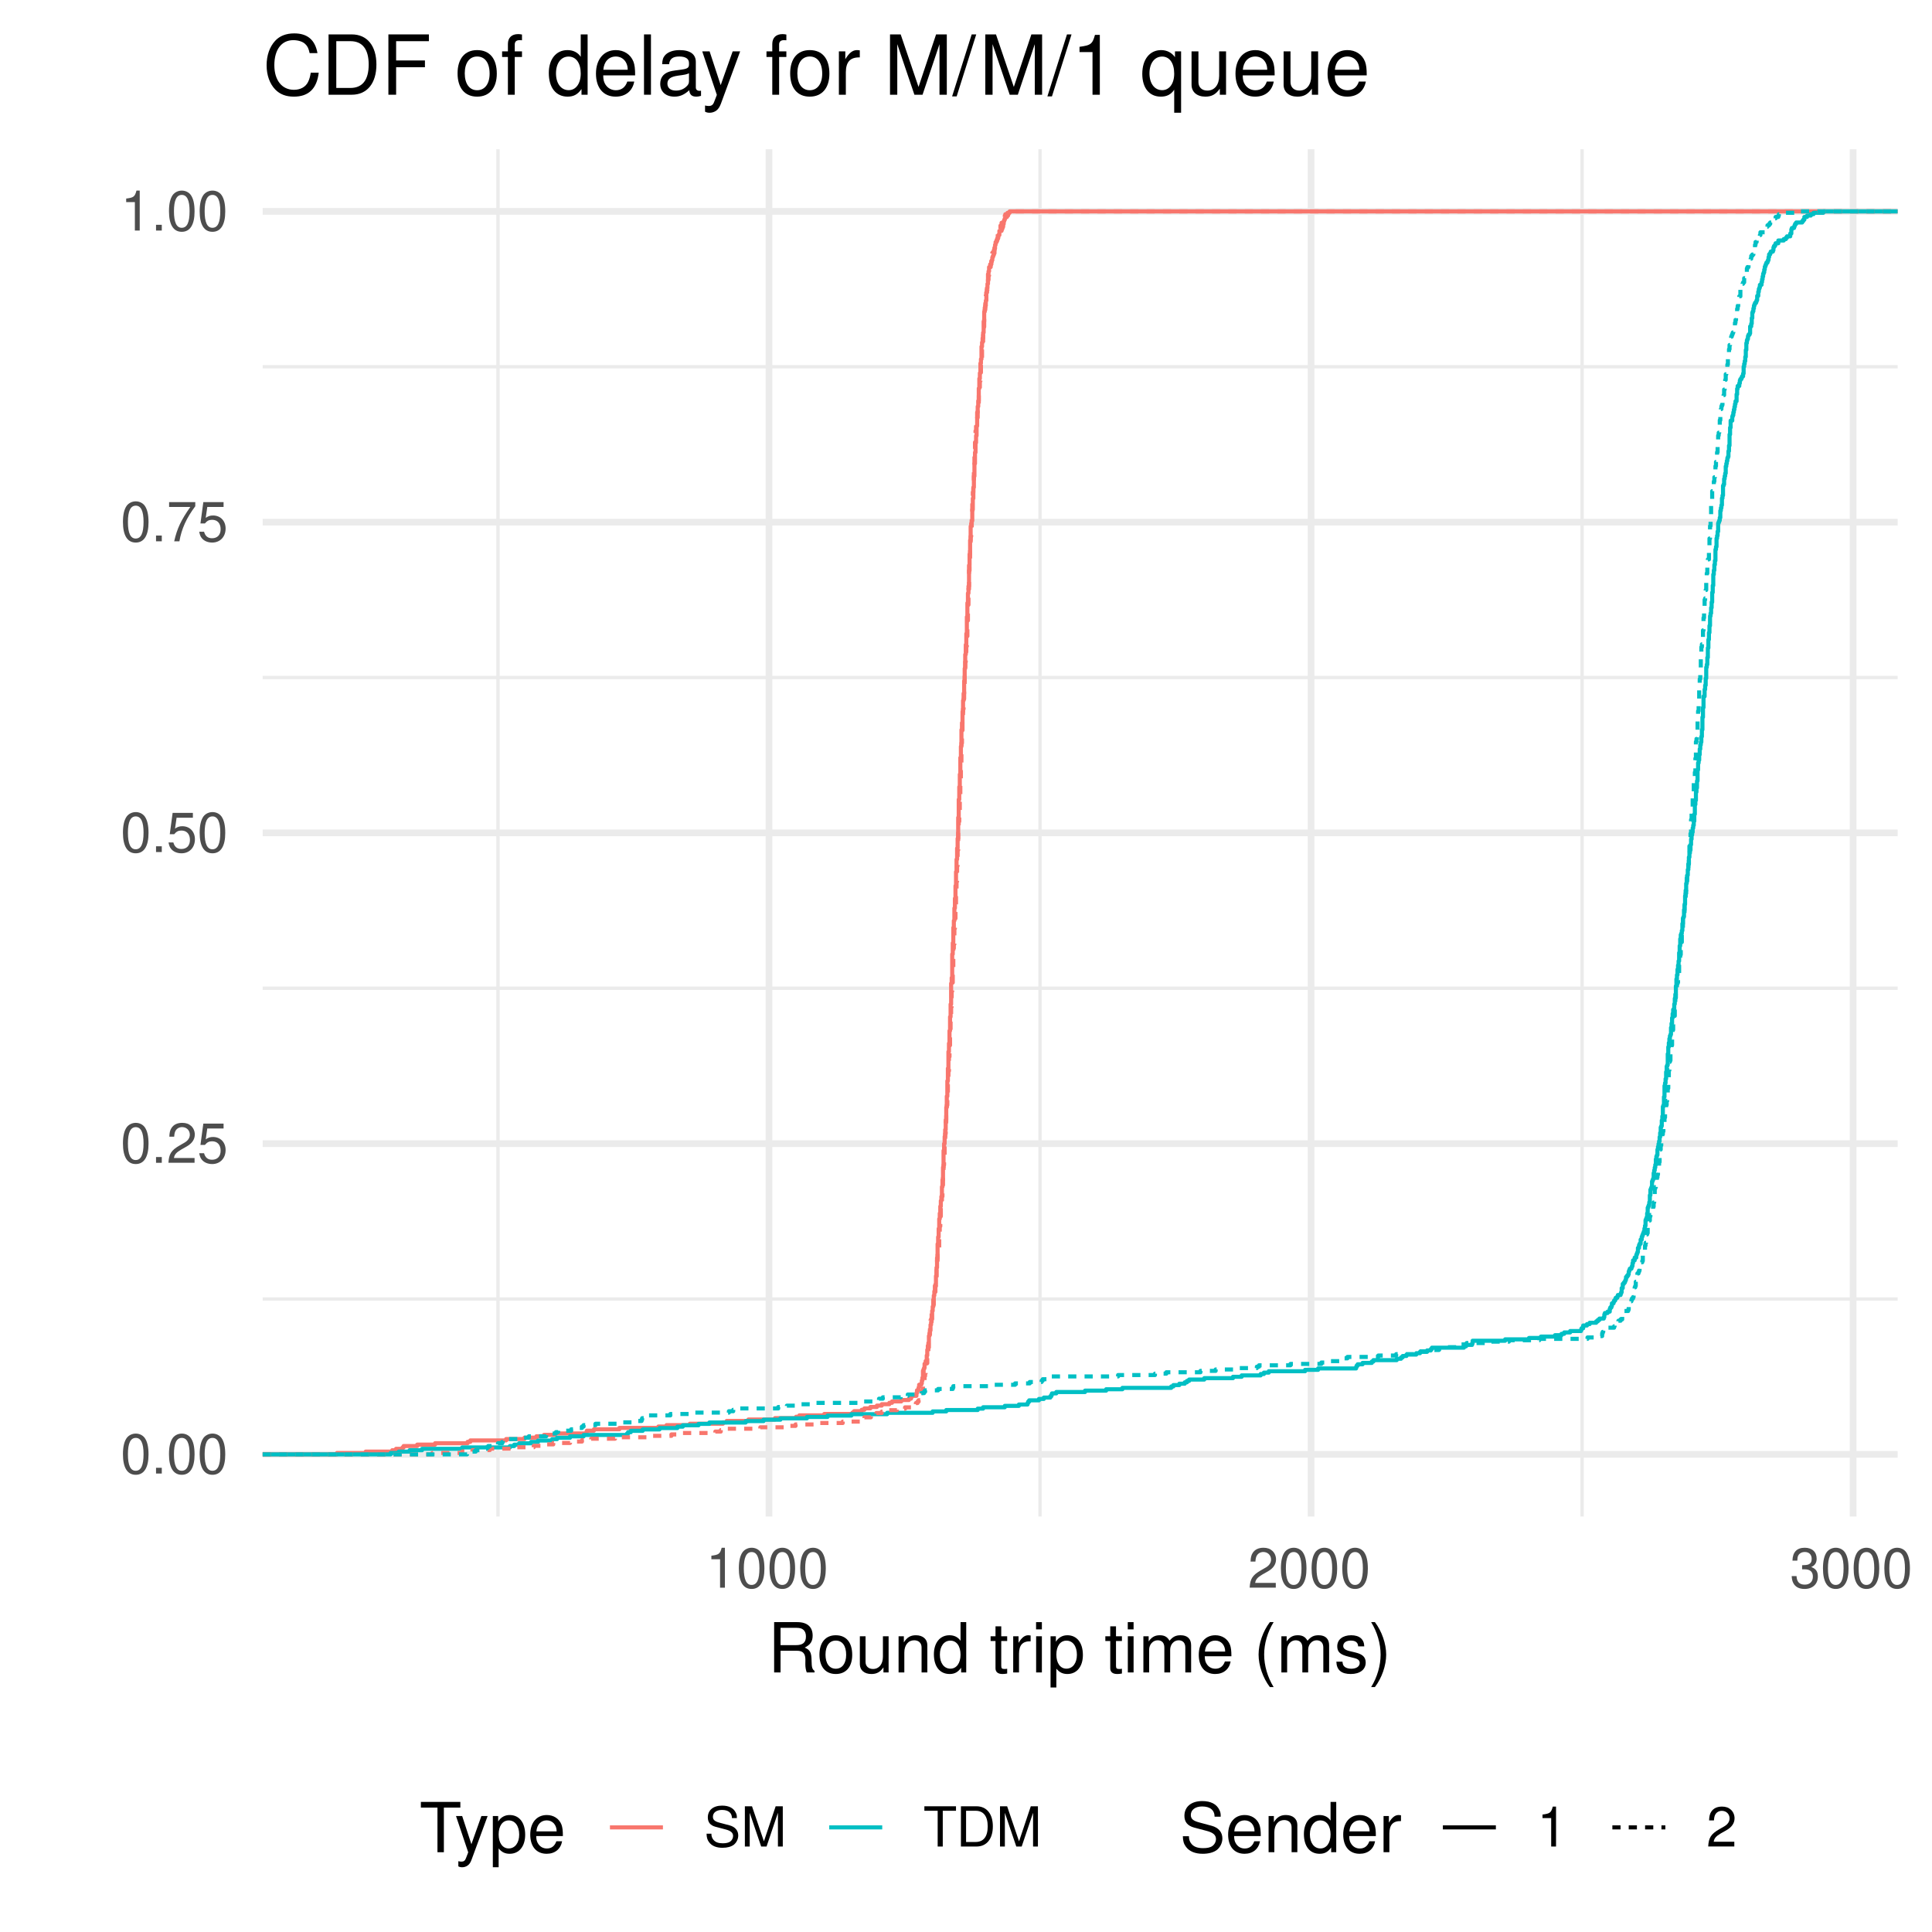 <?xml version="1.0" encoding="UTF-8"?>
<svg xmlns="http://www.w3.org/2000/svg" xmlns:xlink="http://www.w3.org/1999/xlink" width="504pt" height="504pt" viewBox="0 0 504 504" version="1.1">
<defs>
<g>
<symbol overflow="visible" id="glyph0-0">
<path style="stroke:none;" d=""/>
</symbol>
<symbol overflow="visible" id="glyph0-1">
<path style="stroke:none;" d="M 3.969 -10.422 C 3.016 -10.422 2.141 -9.984 1.609 -9.281 C 0.953 -8.359 0.625 -6.969 0.625 -5.047 C 0.625 -1.531 1.766 0.328 3.969 0.328 C 6.125 0.328 7.297 -1.531 7.297 -4.953 C 7.297 -6.969 6.984 -8.328 6.312 -9.281 C 5.781 -10 4.922 -10.422 3.969 -10.422 Z M 3.969 -9.297 C 5.328 -9.297 6 -7.891 6 -5.078 C 6 -2.109 5.344 -0.719 3.938 -0.719 C 2.594 -0.719 1.922 -2.156 1.922 -5.031 C 1.922 -7.891 2.594 -9.297 3.969 -9.297 Z M 3.969 -9.297 "/>
</symbol>
<symbol overflow="visible" id="glyph0-2">
<path style="stroke:none;" d="M 2.75 -1.5 L 1.25 -1.5 L 1.25 0 L 2.75 0 Z M 2.75 -1.5 "/>
</symbol>
<symbol overflow="visible" id="glyph0-3">
<path style="stroke:none;" d="M 7.297 -1.25 L 1.922 -1.25 C 2.047 -2.125 2.5 -2.672 3.766 -3.422 L 5.203 -4.234 C 6.625 -5.031 7.359 -6.094 7.359 -7.375 C 7.359 -8.234 7.016 -9.047 6.406 -9.609 C 5.812 -10.156 5.062 -10.422 4.094 -10.422 C 2.797 -10.422 1.828 -9.953 1.266 -9.062 C 0.906 -8.516 0.75 -7.859 0.719 -6.812 L 1.984 -6.812 C 2.031 -7.516 2.125 -7.938 2.297 -8.281 C 2.625 -8.922 3.281 -9.312 4.047 -9.312 C 5.203 -9.312 6.062 -8.469 6.062 -7.344 C 6.062 -6.516 5.594 -5.797 4.688 -5.266 L 3.359 -4.5 C 1.219 -3.266 0.609 -2.297 0.484 -0.016 L 7.297 -0.016 Z M 7.297 -1.25 "/>
</symbol>
<symbol overflow="visible" id="glyph0-4">
<path style="stroke:none;" d="M 6.859 -10.219 L 1.578 -10.219 L 0.828 -4.656 L 1.984 -4.656 C 2.578 -5.359 3.062 -5.609 3.875 -5.609 C 5.25 -5.609 6.094 -4.672 6.094 -3.156 C 6.094 -1.688 5.25 -0.797 3.859 -0.797 C 2.75 -0.797 2.078 -1.359 1.766 -2.5 L 0.5 -2.5 C 0.672 -1.672 0.828 -1.266 1.125 -0.891 C 1.703 -0.109 2.734 0.328 3.891 0.328 C 5.953 0.328 7.391 -1.172 7.391 -3.328 C 7.391 -5.344 6.047 -6.734 4.094 -6.734 C 3.375 -6.734 2.797 -6.547 2.203 -6.109 L 2.609 -8.953 L 6.859 -8.953 Z M 6.859 -10.219 "/>
</symbol>
<symbol overflow="visible" id="glyph0-5">
<path style="stroke:none;" d="M 7.484 -10.219 L 0.656 -10.219 L 0.656 -8.953 L 6.188 -8.953 C 3.75 -5.484 2.75 -3.359 1.984 0 L 3.344 0 C 3.906 -3.266 5.188 -6.078 7.484 -9.141 Z M 7.484 -10.219 "/>
</symbol>
<symbol overflow="visible" id="glyph0-6">
<path style="stroke:none;" d="M 3.734 -7.422 L 3.734 0 L 5 0 L 5 -10.422 L 4.156 -10.422 C 3.719 -8.812 3.422 -8.594 1.469 -8.344 L 1.469 -7.422 Z M 3.734 -7.422 "/>
</symbol>
<symbol overflow="visible" id="glyph0-7">
<path style="stroke:none;" d="M 3.188 -4.797 L 3.875 -4.797 C 5.266 -4.797 6 -4.156 6 -2.891 C 6 -1.578 5.203 -0.797 3.891 -0.797 C 2.5 -0.797 1.812 -1.5 1.734 -3.031 L 0.469 -3.031 C 0.516 -2.188 0.656 -1.641 0.906 -1.188 C 1.438 -0.172 2.438 0.328 3.828 0.328 C 5.938 0.328 7.297 -0.938 7.297 -2.906 C 7.297 -4.234 6.781 -4.953 5.562 -5.391 C 6.516 -5.781 6.984 -6.5 6.984 -7.547 C 6.984 -9.328 5.812 -10.422 3.875 -10.422 C 1.812 -10.422 0.719 -9.266 0.672 -7.062 L 1.938 -7.062 C 1.953 -7.688 2.016 -8.047 2.172 -8.375 C 2.469 -8.953 3.094 -9.312 3.891 -9.312 C 5.016 -9.312 5.688 -8.625 5.688 -7.5 C 5.688 -6.766 5.438 -6.328 4.875 -6.078 C 4.531 -5.938 4.062 -5.875 3.188 -5.859 Z M 3.188 -4.797 "/>
</symbol>
<symbol overflow="visible" id="glyph0-8">
<path style="stroke:none;" d="M 8.594 -7.422 C 8.594 -8.141 8.547 -8.344 8.312 -8.828 C 7.734 -10.047 6.516 -10.672 4.734 -10.672 C 2.438 -10.672 1.016 -9.5 1.016 -7.594 C 1.016 -6.312 1.688 -5.5 3.062 -5.141 L 5.672 -4.453 C 7.016 -4.109 7.609 -3.578 7.609 -2.75 C 7.609 -2.188 7.297 -1.609 6.859 -1.297 C 6.438 -1 5.781 -0.844 4.922 -0.844 C 3.781 -0.844 3.016 -1.125 2.5 -1.734 C 2.125 -2.188 1.938 -2.688 1.953 -3.344 L 0.688 -3.344 C 0.703 -2.375 0.891 -1.75 1.312 -1.172 C 2.031 -0.172 3.234 0.328 4.844 0.328 C 6.094 0.328 7.109 0.047 7.797 -0.469 C 8.5 -1.031 8.953 -1.969 8.953 -2.875 C 8.953 -4.172 8.141 -5.125 6.719 -5.516 L 4.078 -6.219 C 2.812 -6.562 2.344 -6.969 2.344 -7.781 C 2.344 -8.844 3.281 -9.547 4.703 -9.547 C 6.375 -9.547 7.297 -8.797 7.312 -7.422 Z M 8.594 -7.422 "/>
</symbol>
<symbol overflow="visible" id="glyph0-9">
<path style="stroke:none;" d="M 6.734 0 L 9.703 -8.797 L 9.703 0 L 10.969 0 L 10.969 -10.5 L 9.109 -10.5 L 6.047 -1.359 L 2.938 -10.5 L 1.078 -10.5 L 1.078 0 L 2.344 0 L 2.344 -8.797 L 5.328 0 Z M 6.734 0 "/>
</symbol>
<symbol overflow="visible" id="glyph0-10">
<path style="stroke:none;" d="M 5.094 -9.328 L 8.547 -9.328 L 8.547 -10.5 L 0.297 -10.5 L 0.297 -9.328 L 3.766 -9.328 L 3.766 0 L 5.094 0 Z M 5.094 -9.328 "/>
</symbol>
<symbol overflow="visible" id="glyph0-11">
<path style="stroke:none;" d="M 1.281 0 L 5.328 0 C 7.984 0 9.609 -1.984 9.609 -5.266 C 9.609 -8.516 8 -10.5 5.328 -10.5 L 1.281 -10.5 Z M 2.625 -1.188 L 2.625 -9.328 L 5.094 -9.328 C 7.172 -9.328 8.266 -7.922 8.266 -5.25 C 8.266 -2.578 7.172 -1.188 5.094 -1.188 Z M 2.625 -1.188 "/>
</symbol>
<symbol overflow="visible" id="glyph1-0">
<path style="stroke:none;" d=""/>
</symbol>
<symbol overflow="visible" id="glyph1-1">
<path style="stroke:none;" d="M 3.344 -5.656 L 7.672 -5.656 C 9.156 -5.656 9.828 -4.938 9.828 -3.312 L 9.812 -2.141 C 9.812 -1.328 9.953 -0.547 10.188 0 L 12.219 0 L 12.219 -0.406 C 11.594 -0.844 11.469 -1.312 11.438 -3.062 C 11.406 -5.219 11.062 -5.875 9.641 -6.484 C 11.125 -7.219 11.719 -8.094 11.719 -9.609 C 11.719 -11.875 10.312 -13.125 7.719 -13.125 L 1.672 -13.125 L 1.672 0 L 3.344 0 Z M 3.344 -7.125 L 3.344 -11.641 L 7.391 -11.641 C 8.328 -11.641 8.875 -11.5 9.281 -11.141 C 9.734 -10.766 9.969 -10.172 9.969 -9.391 C 9.969 -7.828 9.188 -7.125 7.391 -7.125 Z M 3.344 -7.125 "/>
</symbol>
<symbol overflow="visible" id="glyph1-2">
<path style="stroke:none;" d="M 4.891 -9.703 C 2.234 -9.703 0.641 -7.812 0.641 -4.641 C 0.641 -1.453 2.234 0.406 4.906 0.406 C 7.578 0.406 9.188 -1.469 9.188 -4.578 C 9.188 -7.844 7.625 -9.703 4.891 -9.703 Z M 4.906 -8.312 C 6.609 -8.312 7.609 -6.938 7.609 -4.594 C 7.609 -2.359 6.562 -0.969 4.906 -0.969 C 3.234 -0.969 2.219 -2.359 2.219 -4.641 C 2.219 -6.938 3.234 -8.312 4.906 -8.312 Z M 4.906 -8.312 "/>
</symbol>
<symbol overflow="visible" id="glyph1-3">
<path style="stroke:none;" d="M 8.672 0 L 8.672 -9.438 L 7.188 -9.438 L 7.188 -4.094 C 7.188 -2.156 6.172 -0.906 4.609 -0.906 C 3.422 -0.906 2.656 -1.625 2.656 -2.75 L 2.656 -9.438 L 1.172 -9.438 L 1.172 -2.156 C 1.172 -0.594 2.344 0.406 4.172 0.406 C 5.562 0.406 6.438 -0.078 7.328 -1.312 L 7.328 0 Z M 8.672 0 "/>
</symbol>
<symbol overflow="visible" id="glyph1-4">
<path style="stroke:none;" d="M 1.266 -9.438 L 1.266 0 L 2.766 0 L 2.766 -5.203 C 2.766 -7.125 3.781 -8.391 5.328 -8.391 C 6.516 -8.391 7.266 -7.672 7.266 -6.531 L 7.266 0 L 8.766 0 L 8.766 -7.125 C 8.766 -8.688 7.594 -9.703 5.781 -9.703 C 4.375 -9.703 3.469 -9.156 2.641 -7.844 L 2.641 -9.438 Z M 1.266 -9.438 "/>
</symbol>
<symbol overflow="visible" id="glyph1-5">
<path style="stroke:none;" d="M 8.906 -13.125 L 7.422 -13.125 L 7.422 -8.25 C 6.781 -9.203 5.781 -9.703 4.516 -9.703 C 2.062 -9.703 0.469 -7.734 0.469 -4.734 C 0.469 -1.547 2.016 0.406 4.578 0.406 C 5.875 0.406 6.766 -0.078 7.578 -1.234 L 7.578 0 L 8.906 0 Z M 4.766 -8.297 C 6.391 -8.297 7.422 -6.875 7.422 -4.609 C 7.422 -2.438 6.375 -0.984 4.781 -0.984 C 3.125 -0.984 2.031 -2.453 2.031 -4.641 C 2.031 -6.844 3.125 -8.297 4.766 -8.297 Z M 4.766 -8.297 "/>
</symbol>
<symbol overflow="visible" id="glyph1-6">
<path style="stroke:none;" d=""/>
</symbol>
<symbol overflow="visible" id="glyph1-7">
<path style="stroke:none;" d="M 4.578 -9.438 L 3.031 -9.438 L 3.031 -12.031 L 1.531 -12.031 L 1.531 -9.438 L 0.25 -9.438 L 0.25 -8.203 L 1.531 -8.203 L 1.531 -1.078 C 1.531 -0.109 2.172 0.406 3.344 0.406 C 3.75 0.406 4.062 0.375 4.578 0.281 L 4.578 -0.969 C 4.359 -0.922 4.156 -0.906 3.859 -0.906 C 3.203 -0.906 3.031 -1.078 3.031 -1.75 L 3.031 -8.203 L 4.578 -8.203 Z M 4.578 -9.438 "/>
</symbol>
<symbol overflow="visible" id="glyph1-8">
<path style="stroke:none;" d="M 1.234 -9.438 L 1.234 0 L 2.75 0 L 2.75 -4.891 C 2.766 -7.156 3.703 -8.172 5.781 -8.125 L 5.781 -9.641 C 5.531 -9.688 5.375 -9.703 5.203 -9.703 C 4.234 -9.703 3.484 -9.125 2.625 -7.719 L 2.625 -9.438 Z M 1.234 -9.438 "/>
</symbol>
<symbol overflow="visible" id="glyph1-9">
<path style="stroke:none;" d="M 2.703 -9.438 L 1.203 -9.438 L 1.203 0 L 2.703 0 Z M 2.703 -13.125 L 1.188 -13.125 L 1.188 -11.234 L 2.703 -11.234 Z M 2.703 -13.125 "/>
</symbol>
<symbol overflow="visible" id="glyph1-10">
<path style="stroke:none;" d="M 0.969 3.922 L 2.484 3.922 L 2.484 -0.984 C 3.281 -0.016 4.156 0.406 5.375 0.406 C 7.828 0.406 9.406 -1.547 9.406 -4.547 C 9.406 -7.719 7.859 -9.703 5.359 -9.703 C 4.094 -9.703 3.062 -9.125 2.359 -8.016 L 2.359 -9.438 L 0.969 -9.438 Z M 5.109 -8.297 C 6.766 -8.297 7.844 -6.844 7.844 -4.594 C 7.844 -2.453 6.75 -0.984 5.109 -0.984 C 3.516 -0.984 2.484 -2.438 2.484 -4.641 C 2.484 -6.859 3.516 -8.297 5.109 -8.297 Z M 5.109 -8.297 "/>
</symbol>
<symbol overflow="visible" id="glyph1-11">
<path style="stroke:none;" d="M 1.266 -9.438 L 1.266 0 L 2.766 0 L 2.766 -5.922 C 2.766 -7.297 3.766 -8.391 4.984 -8.391 C 6.109 -8.391 6.734 -7.703 6.734 -6.5 L 6.734 0 L 8.25 0 L 8.25 -5.922 C 8.25 -7.297 9.234 -8.391 10.453 -8.391 C 11.562 -8.391 12.203 -7.688 12.203 -6.5 L 12.203 0 L 13.719 0 L 13.719 -7.078 C 13.719 -8.766 12.75 -9.703 10.984 -9.703 C 9.719 -9.703 8.969 -9.328 8.078 -8.266 C 7.531 -9.266 6.766 -9.703 5.547 -9.703 C 4.281 -9.703 3.438 -9.234 2.641 -8.094 L 2.641 -9.438 Z M 1.266 -9.438 "/>
</symbol>
<symbol overflow="visible" id="glyph1-12">
<path style="stroke:none;" d="M 9.234 -4.219 C 9.234 -5.656 9.125 -6.516 8.859 -7.219 C 8.25 -8.766 6.797 -9.703 5.047 -9.703 C 2.406 -9.703 0.719 -7.703 0.719 -4.594 C 0.719 -1.469 2.344 0.406 5 0.406 C 7.156 0.406 8.656 -0.812 9.031 -2.859 L 7.531 -2.859 C 7.109 -1.625 6.266 -0.969 5.062 -0.969 C 4.109 -0.969 3.297 -1.406 2.797 -2.203 C 2.438 -2.734 2.297 -3.281 2.281 -4.219 Z M 2.328 -5.438 C 2.453 -7.188 3.516 -8.312 5.016 -8.312 C 6.547 -8.312 7.609 -7.125 7.609 -5.438 Z M 2.328 -5.438 "/>
</symbol>
<symbol overflow="visible" id="glyph1-13">
<path style="stroke:none;" d="M 4.25 -13.125 C 2.453 -10.766 1.312 -7.484 1.312 -4.656 C 1.312 -1.812 2.453 1.453 4.25 3.812 L 5.234 3.812 C 3.656 1.234 2.766 -1.781 2.766 -4.656 C 2.766 -7.531 3.656 -10.562 5.234 -13.125 Z M 4.25 -13.125 "/>
</symbol>
<symbol overflow="visible" id="glyph1-14">
<path style="stroke:none;" d="M 7.891 -6.797 C 7.859 -8.656 6.641 -9.703 4.469 -9.703 C 2.266 -9.703 0.844 -8.562 0.844 -6.828 C 0.844 -5.344 1.609 -4.641 3.828 -4.109 L 5.234 -3.766 C 6.281 -3.516 6.703 -3.125 6.703 -2.469 C 6.703 -1.562 5.812 -0.969 4.5 -0.969 C 3.688 -0.969 3 -1.203 2.625 -1.609 C 2.391 -1.875 2.281 -2.141 2.203 -2.812 L 0.609 -2.812 C 0.688 -0.625 1.906 0.406 4.375 0.406 C 6.75 0.406 8.266 -0.75 8.266 -2.578 C 8.266 -3.984 7.469 -4.75 5.594 -5.203 L 4.156 -5.547 C 2.938 -5.828 2.406 -6.234 2.406 -6.891 C 2.406 -7.781 3.188 -8.312 4.406 -8.312 C 5.609 -8.312 6.266 -7.797 6.297 -6.797 Z M 7.891 -6.797 "/>
</symbol>
<symbol overflow="visible" id="glyph1-15">
<path style="stroke:none;" d="M 1.672 3.812 C 3.469 1.453 4.609 -1.812 4.609 -4.641 C 4.609 -7.484 3.469 -10.766 1.672 -13.125 L 0.688 -13.125 C 2.266 -10.547 3.156 -7.531 3.156 -4.641 C 3.156 -1.781 2.266 1.266 0.688 3.812 Z M 1.672 3.812 "/>
</symbol>
<symbol overflow="visible" id="glyph1-16">
<path style="stroke:none;" d="M 6.375 -11.641 L 10.672 -11.641 L 10.672 -13.125 L 0.375 -13.125 L 0.375 -11.641 L 4.703 -11.641 L 4.703 0 L 6.375 0 Z M 6.375 -11.641 "/>
</symbol>
<symbol overflow="visible" id="glyph1-17">
<path style="stroke:none;" d="M 6.984 -9.438 L 4.375 -2.094 L 1.969 -9.438 L 0.359 -9.438 L 3.547 0.031 L 2.969 1.531 C 2.719 2.203 2.391 2.453 1.766 2.453 C 1.516 2.453 1.297 2.406 0.969 2.344 L 0.969 3.688 C 1.281 3.859 1.578 3.922 1.984 3.922 C 2.469 3.922 2.984 3.766 3.391 3.469 C 3.859 3.125 4.125 2.734 4.406 1.984 L 8.609 -9.438 Z M 6.984 -9.438 "/>
</symbol>
<symbol overflow="visible" id="glyph1-18">
<path style="stroke:none;" d="M 10.734 -9.266 C 10.734 -10.172 10.672 -10.422 10.391 -11.031 C 9.672 -12.547 8.141 -13.344 5.922 -13.344 C 3.047 -13.344 1.266 -11.859 1.266 -9.484 C 1.266 -7.891 2.109 -6.875 3.828 -6.422 L 7.094 -5.562 C 8.766 -5.125 9.5 -4.469 9.5 -3.438 C 9.5 -2.734 9.125 -2.016 8.562 -1.625 C 8.047 -1.234 7.219 -1.062 6.156 -1.062 C 4.719 -1.062 3.766 -1.406 3.125 -2.156 C 2.641 -2.734 2.438 -3.359 2.453 -4.172 L 0.859 -4.172 C 0.875 -2.969 1.109 -2.172 1.641 -1.453 C 2.531 -0.219 4.047 0.406 6.047 0.406 C 7.609 0.406 8.891 0.047 9.734 -0.594 C 10.625 -1.297 11.172 -2.469 11.172 -3.594 C 11.172 -5.219 10.172 -6.406 8.391 -6.891 L 5.094 -7.781 C 3.516 -8.203 2.938 -8.719 2.938 -9.719 C 2.938 -11.047 4.109 -11.938 5.875 -11.938 C 7.953 -11.938 9.125 -11 9.141 -9.266 Z M 10.734 -9.266 "/>
</symbol>
<symbol overflow="visible" id="glyph2-0">
<path style="stroke:none;" d=""/>
</symbol>
<symbol overflow="visible" id="glyph2-1">
<path style="stroke:none;" d="M 14.297 -10.859 C 13.672 -14.312 11.688 -16 8.234 -16 C 6.109 -16 4.406 -15.328 3.234 -14.031 C 1.812 -12.484 1.031 -10.234 1.031 -7.688 C 1.031 -5.094 1.828 -2.875 3.297 -1.344 C 4.531 -0.094 6.094 0.5 8.141 0.5 C 11.984 0.5 14.141 -1.578 14.625 -5.75 L 12.547 -5.75 C 12.375 -4.672 12.156 -3.938 11.828 -3.297 C 11.188 -2.016 9.844 -1.281 8.156 -1.281 C 5.031 -1.281 3.047 -3.781 3.047 -7.703 C 3.047 -11.75 4.922 -14.234 7.984 -14.234 C 9.266 -14.234 10.453 -13.859 11.094 -13.234 C 11.688 -12.703 12 -12.047 12.25 -10.859 Z M 14.297 -10.859 "/>
</symbol>
<symbol overflow="visible" id="glyph2-2">
<path style="stroke:none;" d="M 1.922 0 L 7.984 0 C 11.969 0 14.406 -2.984 14.406 -7.875 C 14.406 -12.766 11.984 -15.734 7.984 -15.734 L 1.922 -15.734 Z M 3.938 -1.766 L 3.938 -13.969 L 7.641 -13.969 C 10.75 -13.969 12.391 -11.875 12.391 -7.859 C 12.391 -3.859 10.75 -1.766 7.641 -1.766 Z M 3.938 -1.766 "/>
</symbol>
<symbol overflow="visible" id="glyph2-3">
<path style="stroke:none;" d="M 3.953 -7.172 L 11.469 -7.172 L 11.469 -8.938 L 3.953 -8.938 L 3.953 -13.969 L 12.5 -13.969 L 12.5 -15.734 L 1.938 -15.734 L 1.938 0 L 3.953 0 Z M 3.953 -7.172 "/>
</symbol>
<symbol overflow="visible" id="glyph2-4">
<path style="stroke:none;" d=""/>
</symbol>
<symbol overflow="visible" id="glyph2-5">
<path style="stroke:none;" d="M 5.875 -11.641 C 2.672 -11.641 0.781 -9.375 0.781 -5.578 C 0.781 -1.75 2.672 0.5 5.891 0.5 C 9.094 0.5 11.016 -1.766 11.016 -5.484 C 11.016 -9.422 9.156 -11.641 5.875 -11.641 Z M 5.891 -9.969 C 7.922 -9.969 9.141 -8.312 9.141 -5.5 C 9.141 -2.828 7.875 -1.172 5.891 -1.172 C 3.891 -1.172 2.656 -2.828 2.656 -5.578 C 2.656 -8.312 3.891 -9.969 5.891 -9.969 Z M 5.891 -9.969 "/>
</symbol>
<symbol overflow="visible" id="glyph2-6">
<path style="stroke:none;" d="M 5.578 -11.312 L 3.688 -11.312 L 3.688 -13.078 C 3.688 -13.844 4.109 -14.234 4.938 -14.234 C 5.094 -14.234 5.156 -14.234 5.578 -14.203 L 5.578 -15.703 C 5.156 -15.781 4.922 -15.812 4.562 -15.812 C 2.891 -15.812 1.906 -14.859 1.906 -13.234 L 1.906 -11.312 L 0.391 -11.312 L 0.391 -9.844 L 1.906 -9.844 L 1.906 0 L 3.688 0 L 3.688 -9.844 L 5.578 -9.844 Z M 5.578 -11.312 "/>
</symbol>
<symbol overflow="visible" id="glyph2-7">
<path style="stroke:none;" d="M 10.688 -15.734 L 8.891 -15.734 L 8.891 -9.891 C 8.141 -11.031 6.938 -11.641 5.422 -11.641 C 2.484 -11.641 0.562 -9.281 0.562 -5.672 C 0.562 -1.859 2.422 0.5 5.484 0.5 C 7.047 0.5 8.125 -0.094 9.094 -1.484 L 9.094 0 L 10.688 0 Z M 5.719 -9.953 C 7.672 -9.953 8.891 -8.25 8.891 -5.531 C 8.891 -2.922 7.641 -1.188 5.75 -1.188 C 3.75 -1.188 2.438 -2.938 2.438 -5.578 C 2.438 -8.203 3.75 -9.953 5.719 -9.953 Z M 5.719 -9.953 "/>
</symbol>
<symbol overflow="visible" id="glyph2-8">
<path style="stroke:none;" d="M 11.078 -5.047 C 11.078 -6.781 10.953 -7.812 10.625 -8.656 C 9.891 -10.516 8.156 -11.641 6.047 -11.641 C 2.891 -11.641 0.859 -9.234 0.859 -5.5 C 0.859 -1.766 2.812 0.5 6 0.5 C 8.594 0.5 10.391 -0.969 10.844 -3.438 L 9.031 -3.438 C 8.531 -1.938 7.516 -1.172 6.062 -1.172 C 4.922 -1.172 3.953 -1.688 3.344 -2.641 C 2.922 -3.281 2.766 -3.938 2.75 -5.047 Z M 2.781 -6.516 C 2.938 -8.609 4.203 -9.969 6.031 -9.969 C 7.859 -9.969 9.141 -8.547 9.141 -6.516 Z M 2.781 -6.516 "/>
</symbol>
<symbol overflow="visible" id="glyph2-9">
<path style="stroke:none;" d="M 3.281 -15.734 L 1.469 -15.734 L 1.469 0 L 3.281 0 Z M 3.281 -15.734 "/>
</symbol>
<symbol overflow="visible" id="glyph2-10">
<path style="stroke:none;" d="M 11.547 -1.062 C 11.359 -1.016 11.266 -1.016 11.156 -1.016 C 10.531 -1.016 10.188 -1.344 10.188 -1.906 L 10.188 -8.547 C 10.188 -10.562 8.719 -11.641 5.938 -11.641 C 4.281 -11.641 2.953 -11.156 2.188 -10.328 C 1.656 -9.734 1.453 -9.094 1.406 -7.969 L 3.219 -7.969 C 3.375 -9.344 4.188 -9.969 5.875 -9.969 C 7.516 -9.969 8.406 -9.375 8.406 -8.297 L 8.406 -7.812 C 8.375 -7.047 7.984 -6.766 6.516 -6.562 C 3.969 -6.234 3.578 -6.156 2.891 -5.875 C 1.578 -5.312 0.906 -4.312 0.906 -2.844 C 0.906 -0.797 2.328 0.5 4.625 0.5 C 6.047 0.5 7.188 0 8.469 -1.172 C 8.594 0 9.156 0.5 10.328 0.5 C 10.703 0.5 10.953 0.453 11.547 0.297 Z M 8.406 -3.562 C 8.406 -2.953 8.234 -2.594 7.688 -2.094 C 6.953 -1.422 6.062 -1.078 5.016 -1.078 C 3.609 -1.078 2.781 -1.75 2.781 -2.891 C 2.781 -4.078 3.562 -4.688 5.5 -4.969 C 7.422 -5.219 7.797 -5.312 8.406 -5.594 Z M 8.406 -3.562 "/>
</symbol>
<symbol overflow="visible" id="glyph2-11">
<path style="stroke:none;" d="M 8.375 -11.312 L 5.25 -2.5 L 2.359 -11.312 L 0.438 -11.312 L 4.25 0.047 L 3.562 1.828 C 3.266 2.641 2.875 2.938 2.109 2.938 C 1.812 2.938 1.562 2.891 1.172 2.812 L 1.172 4.422 C 1.531 4.625 1.906 4.703 2.375 4.703 C 2.953 4.703 3.578 4.516 4.062 4.172 C 4.625 3.75 4.938 3.281 5.297 2.375 L 10.328 -11.312 Z M 8.375 -11.312 "/>
</symbol>
<symbol overflow="visible" id="glyph2-12">
<path style="stroke:none;" d="M 1.484 -11.312 L 1.484 0 L 3.297 0 L 3.297 -5.875 C 3.328 -8.594 4.453 -9.797 6.938 -9.734 L 6.938 -11.578 C 6.625 -11.625 6.453 -11.641 6.234 -11.641 C 5.078 -11.641 4.188 -10.953 3.156 -9.266 L 3.156 -11.312 Z M 1.484 -11.312 "/>
</symbol>
<symbol overflow="visible" id="glyph2-13">
<path style="stroke:none;" d="M 10.109 0 L 14.531 -13.188 L 14.531 0 L 16.438 0 L 16.438 -15.734 L 13.641 -15.734 L 9.062 -2.031 L 4.406 -15.734 L 1.625 -15.734 L 1.625 0 L 3.516 0 L 3.516 -13.188 L 7.984 0 Z M 10.109 0 "/>
</symbol>
<symbol overflow="visible" id="glyph2-14">
<path style="stroke:none;" d="M 4.938 -15.734 L -0.172 0.438 L 1.016 0.438 L 6.125 -15.734 Z M 4.938 -15.734 "/>
</symbol>
<symbol overflow="visible" id="glyph2-15">
<path style="stroke:none;" d="M 5.594 -11.125 L 5.594 0 L 7.5 0 L 7.5 -15.609 L 6.234 -15.609 C 5.578 -13.219 5.141 -12.891 2.203 -12.5 L 2.203 -11.125 Z M 5.594 -11.125 "/>
</symbol>
<symbol overflow="visible" id="glyph2-16">
<path style="stroke:none;" d="M 10.688 4.703 L 10.688 -11.312 L 9.094 -11.312 L 9.094 -9.797 C 8.25 -10.984 6.969 -11.641 5.484 -11.641 C 2.5 -11.641 0.562 -9.203 0.562 -5.438 C 0.562 -1.766 2.391 0.5 5.406 0.5 C 6.969 0.5 8.047 -0.062 8.891 -1.297 L 8.891 4.703 Z M 5.75 -9.953 C 7.672 -9.953 8.891 -8.25 8.891 -5.5 C 8.891 -2.922 7.641 -1.188 5.75 -1.188 C 3.75 -1.188 2.438 -2.938 2.438 -5.578 C 2.438 -8.203 3.75 -9.953 5.75 -9.953 Z M 5.75 -9.953 "/>
</symbol>
<symbol overflow="visible" id="glyph2-17">
<path style="stroke:none;" d="M 10.406 0 L 10.406 -11.312 L 8.609 -11.312 L 8.609 -4.906 C 8.609 -2.594 7.406 -1.078 5.531 -1.078 C 4.109 -1.078 3.203 -1.938 3.203 -3.297 L 3.203 -11.312 L 1.406 -11.312 L 1.406 -2.594 C 1.406 -0.719 2.812 0.5 5.016 0.5 C 6.672 0.5 7.734 -0.094 8.781 -1.578 L 8.781 0 Z M 10.406 0 "/>
</symbol>
</g>
<clipPath id="clip1">
  <path d="M 68.52 338 L 495.035 338 L 495.035 340 L 68.52 340 Z M 68.52 338 "/>
</clipPath>
<clipPath id="clip2">
  <path d="M 68.52 257 L 495.035 257 L 495.035 259 L 68.52 259 Z M 68.52 257 "/>
</clipPath>
<clipPath id="clip3">
  <path d="M 68.52 176 L 495.035 176 L 495.035 178 L 68.52 178 Z M 68.52 176 "/>
</clipPath>
<clipPath id="clip4">
  <path d="M 68.52 95 L 495.035 95 L 495.035 97 L 68.52 97 Z M 68.52 95 "/>
</clipPath>
<clipPath id="clip5">
  <path d="M 129 38.934 L 131 38.934 L 131 395.617 L 129 395.617 Z M 129 38.934 "/>
</clipPath>
<clipPath id="clip6">
  <path d="M 270 38.934 L 272 38.934 L 272 395.617 L 270 395.617 Z M 270 38.934 "/>
</clipPath>
<clipPath id="clip7">
  <path d="M 412 38.934 L 414 38.934 L 414 395.617 L 412 395.617 Z M 412 38.934 "/>
</clipPath>
<clipPath id="clip8">
  <path d="M 68.52 378 L 495.035 378 L 495.035 381 L 68.52 381 Z M 68.52 378 "/>
</clipPath>
<clipPath id="clip9">
  <path d="M 68.52 297 L 495.035 297 L 495.035 300 L 68.52 300 Z M 68.52 297 "/>
</clipPath>
<clipPath id="clip10">
  <path d="M 68.52 216 L 495.035 216 L 495.035 219 L 68.52 219 Z M 68.52 216 "/>
</clipPath>
<clipPath id="clip11">
  <path d="M 68.52 135 L 495.035 135 L 495.035 138 L 68.52 138 Z M 68.52 135 "/>
</clipPath>
<clipPath id="clip12">
  <path d="M 68.52 54 L 495.035 54 L 495.035 57 L 68.52 57 Z M 68.52 54 "/>
</clipPath>
<clipPath id="clip13">
  <path d="M 199 38.934 L 202 38.934 L 202 395.617 L 199 395.617 Z M 199 38.934 "/>
</clipPath>
<clipPath id="clip14">
  <path d="M 341 38.934 L 343 38.934 L 343 395.617 L 341 395.617 Z M 341 38.934 "/>
</clipPath>
<clipPath id="clip15">
  <path d="M 482 38.934 L 485 38.934 L 485 395.617 L 482 395.617 Z M 482 38.934 "/>
</clipPath>
<clipPath id="clip16">
  <path d="M 68.52 54 L 495.035 54 L 495.035 380 L 68.52 380 Z M 68.52 54 "/>
</clipPath>
</defs>
<g id="surface1">
<rect x="0" y="0" width="504" height="504" style="fill:rgb(100%,100%,100%);fill-opacity:1;stroke:none;"/>
<g clip-path="url(#clip1)" clip-rule="nonzero">
<path style="fill:none;stroke-width:0.873;stroke-linecap:butt;stroke-linejoin:round;stroke:rgb(92.157%,92.157%,92.157%);stroke-opacity:1;stroke-miterlimit:10;" d="M 68.52 338.871 L 495.035 338.871 "/>
</g>
<g clip-path="url(#clip2)" clip-rule="nonzero">
<path style="fill:none;stroke-width:0.873;stroke-linecap:butt;stroke-linejoin:round;stroke:rgb(92.157%,92.157%,92.157%);stroke-opacity:1;stroke-miterlimit:10;" d="M 68.52 257.805 L 495.035 257.805 "/>
</g>
<g clip-path="url(#clip3)" clip-rule="nonzero">
<path style="fill:none;stroke-width:0.873;stroke-linecap:butt;stroke-linejoin:round;stroke:rgb(92.157%,92.157%,92.157%);stroke-opacity:1;stroke-miterlimit:10;" d="M 68.52 176.742 L 495.035 176.742 "/>
</g>
<g clip-path="url(#clip4)" clip-rule="nonzero">
<path style="fill:none;stroke-width:0.873;stroke-linecap:butt;stroke-linejoin:round;stroke:rgb(92.157%,92.157%,92.157%);stroke-opacity:1;stroke-miterlimit:10;" d="M 68.52 95.676 L 495.035 95.676 "/>
</g>
<g clip-path="url(#clip5)" clip-rule="nonzero">
<path style="fill:none;stroke-width:0.873;stroke-linecap:butt;stroke-linejoin:round;stroke:rgb(92.157%,92.157%,92.157%);stroke-opacity:1;stroke-miterlimit:10;" d="M 129.906 395.613 L 129.906 38.934 "/>
</g>
<g clip-path="url(#clip6)" clip-rule="nonzero">
<path style="fill:none;stroke-width:0.873;stroke-linecap:butt;stroke-linejoin:round;stroke:rgb(92.157%,92.157%,92.157%);stroke-opacity:1;stroke-miterlimit:10;" d="M 271.312 395.613 L 271.312 38.934 "/>
</g>
<g clip-path="url(#clip7)" clip-rule="nonzero">
<path style="fill:none;stroke-width:0.873;stroke-linecap:butt;stroke-linejoin:round;stroke:rgb(92.157%,92.157%,92.157%);stroke-opacity:1;stroke-miterlimit:10;" d="M 412.719 395.613 L 412.719 38.934 "/>
</g>
<g clip-path="url(#clip8)" clip-rule="nonzero">
<path style="fill:none;stroke-width:1.746;stroke-linecap:butt;stroke-linejoin:round;stroke:rgb(92.157%,92.157%,92.157%);stroke-opacity:1;stroke-miterlimit:10;" d="M 68.52 379.402 L 495.035 379.402 "/>
</g>
<g clip-path="url(#clip9)" clip-rule="nonzero">
<path style="fill:none;stroke-width:1.746;stroke-linecap:butt;stroke-linejoin:round;stroke:rgb(92.157%,92.157%,92.157%);stroke-opacity:1;stroke-miterlimit:10;" d="M 68.52 298.34 L 495.035 298.34 "/>
</g>
<g clip-path="url(#clip10)" clip-rule="nonzero">
<path style="fill:none;stroke-width:1.746;stroke-linecap:butt;stroke-linejoin:round;stroke:rgb(92.157%,92.157%,92.157%);stroke-opacity:1;stroke-miterlimit:10;" d="M 68.52 217.273 L 495.035 217.273 "/>
</g>
<g clip-path="url(#clip11)" clip-rule="nonzero">
<path style="fill:none;stroke-width:1.746;stroke-linecap:butt;stroke-linejoin:round;stroke:rgb(92.157%,92.157%,92.157%);stroke-opacity:1;stroke-miterlimit:10;" d="M 68.52 136.211 L 495.035 136.211 "/>
</g>
<g clip-path="url(#clip12)" clip-rule="nonzero">
<path style="fill:none;stroke-width:1.746;stroke-linecap:butt;stroke-linejoin:round;stroke:rgb(92.157%,92.157%,92.157%);stroke-opacity:1;stroke-miterlimit:10;" d="M 68.52 55.145 L 495.035 55.145 "/>
</g>
<g clip-path="url(#clip13)" clip-rule="nonzero">
<path style="fill:none;stroke-width:1.746;stroke-linecap:butt;stroke-linejoin:round;stroke:rgb(92.157%,92.157%,92.157%);stroke-opacity:1;stroke-miterlimit:10;" d="M 200.609 395.613 L 200.609 38.934 "/>
</g>
<g clip-path="url(#clip14)" clip-rule="nonzero">
<path style="fill:none;stroke-width:1.746;stroke-linecap:butt;stroke-linejoin:round;stroke:rgb(92.157%,92.157%,92.157%);stroke-opacity:1;stroke-miterlimit:10;" d="M 342.016 395.613 L 342.016 38.934 "/>
</g>
<g clip-path="url(#clip15)" clip-rule="nonzero">
<path style="fill:none;stroke-width:1.746;stroke-linecap:butt;stroke-linejoin:round;stroke:rgb(92.157%,92.157%,92.157%);stroke-opacity:1;stroke-miterlimit:10;" d="M 483.426 395.613 L 483.426 38.934 "/>
</g>
<g clip-path="url(#clip16)" clip-rule="nonzero">
<path style="fill:none;stroke-width:1.067;stroke-linecap:butt;stroke-linejoin:round;stroke:rgb(97.255%,46.275%,42.745%);stroke-opacity:1;stroke-miterlimit:10;" d="M 68.52 379.402 L 87.906 379.402 L 87.906 379.039 L 95.402 379.039 L 95.402 378.676 L 102.328 378.676 L 102.328 378.312 L 103.32 378.312 L 103.32 377.949 L 105.016 377.949 L 105.016 377.586 L 105.301 377.586 L 105.301 377.223 L 108.836 377.223 L 108.836 376.859 L 113.5 376.859 L 113.5 376.496 L 121.984 376.496 L 121.984 376.129 L 122.691 376.129 L 122.691 375.766 L 132.027 375.766 L 132.027 375.402 L 136.832 375.402 L 136.832 375.039 L 139.945 375.039 L 139.945 374.676 L 141.926 374.676 L 141.926 374.312 L 144.754 374.312 L 144.754 373.949 L 152.953 373.949 L 152.953 373.586 L 153.094 373.586 L 153.094 373.223 L 154.934 373.223 L 154.934 372.859 L 161.578 372.859 L 161.578 372.496 L 171.762 372.496 L 171.762 372.133 L 173.883 372.133 L 173.883 371.77 L 179.961 371.77 L 179.961 371.406 L 188.59 371.406 L 188.59 371.043 L 189.578 371.043 L 189.578 370.68 L 195.234 370.68 L 195.234 370.312 L 202.164 370.312 L 202.164 369.949 L 207.68 369.949 L 207.68 369.586 L 208.527 369.586 L 208.527 369.223 L 215.031 369.223 L 215.031 368.859 L 222.387 368.859 L 222.387 368.496 L 222.809 368.496 L 222.809 368.133 L 224.789 368.133 L 224.789 367.77 L 225.496 367.77 L 225.496 367.406 L 227.051 367.406 L 227.051 367.043 L 228.75 367.043 L 228.75 366.68 L 230.02 366.68 L 230.02 366.316 L 232 366.316 L 232 365.953 L 232.707 365.953 L 232.707 365.59 L 235.113 365.59 L 235.113 365.227 L 237.09 365.227 L 237.09 364.863 L 237.656 364.863 L 237.656 364.5 L 237.797 364.5 L 237.797 364.133 L 239.07 364.133 L 239.07 363.406 L 239.211 363.406 L 239.211 362.68 L 239.637 362.68 L 239.637 361.953 L 239.777 361.953 L 239.777 361.227 L 240.344 361.227 L 240.344 360.863 L 240.484 360.863 L 240.484 360.137 L 240.625 360.137 L 240.625 359.41 L 240.77 359.41 L 240.77 357.59 L 240.91 357.59 L 240.91 357.227 L 241.051 357.227 L 241.051 356.863 L 241.191 356.863 L 241.191 355.773 L 241.477 355.773 L 241.477 355.047 L 241.758 355.047 L 241.758 353.594 L 241.898 353.594 L 241.898 352.137 L 242.039 352.137 L 242.039 351.047 L 242.184 351.047 L 242.184 350.32 L 242.324 350.32 L 242.324 348.504 L 242.465 348.504 L 242.465 347.777 L 242.605 347.777 L 242.605 347.051 L 242.746 347.051 L 242.746 345.594 L 242.891 345.594 L 242.891 344.867 L 243.031 344.867 L 243.031 344.141 L 243.172 344.141 L 243.172 341.961 L 243.312 341.961 L 243.312 340.871 L 243.453 340.871 L 243.453 339.051 L 243.598 339.051 L 243.598 337.961 L 243.738 337.961 L 243.738 336.871 L 243.879 336.871 L 243.879 335.418 L 244.02 335.418 L 244.02 335.055 L 244.16 335.055 L 244.16 332.871 L 244.305 332.871 L 244.305 330.691 L 244.445 330.691 L 244.445 328.148 L 244.586 328.148 L 244.586 324.512 L 244.727 324.512 L 244.727 322.695 L 244.867 322.695 L 244.867 320.512 L 245.012 320.512 L 245.012 317.969 L 245.152 317.969 L 245.152 316.516 L 245.293 316.516 L 245.293 314.695 L 245.434 314.695 L 245.434 313.242 L 245.574 313.242 L 245.574 312.152 L 245.719 312.152 L 245.719 309.605 L 245.859 309.605 L 245.859 307.789 L 246 307.789 L 246 304.52 L 246.141 304.52 L 246.141 300.156 L 246.281 300.156 L 246.281 298.34 L 246.426 298.34 L 246.426 296.52 L 246.566 296.52 L 246.566 294.703 L 246.707 294.703 L 246.707 292.16 L 246.848 292.16 L 246.848 288.887 L 246.988 288.887 L 246.988 285.98 L 247.133 285.98 L 247.133 281.98 L 247.273 281.98 L 247.273 278.707 L 247.414 278.707 L 247.414 274.348 L 247.555 274.348 L 247.555 272.164 L 247.695 272.164 L 247.695 268.895 L 247.84 268.895 L 247.84 265.258 L 247.98 265.258 L 247.98 261.988 L 248.121 261.988 L 248.121 256.535 L 248.262 256.535 L 248.262 255.078 L 248.402 255.078 L 248.402 248.898 L 248.547 248.898 L 248.547 245.992 L 248.688 245.992 L 248.688 241.992 L 248.828 241.992 L 248.828 240.176 L 248.969 240.176 L 248.969 236.902 L 249.109 236.902 L 249.109 234.359 L 249.254 234.359 L 249.254 231.086 L 249.395 231.086 L 249.395 227.453 L 249.535 227.453 L 249.535 224.18 L 249.676 224.18 L 249.676 221.273 L 249.816 221.273 L 249.816 218.727 L 249.961 218.727 L 249.961 213.273 L 250.102 213.273 L 250.102 208.551 L 250.242 208.551 L 250.242 205.277 L 250.383 205.277 L 250.383 202.008 L 250.523 202.008 L 250.523 197.645 L 250.668 197.645 L 250.668 194.734 L 250.809 194.734 L 250.809 190.375 L 250.949 190.375 L 250.949 188.555 L 251.09 188.555 L 251.09 185.648 L 251.23 185.648 L 251.23 182.738 L 251.375 182.738 L 251.375 180.922 L 251.516 180.922 L 251.516 177.652 L 251.656 177.652 L 251.656 174.379 L 251.797 174.379 L 251.797 170.742 L 251.938 170.742 L 251.938 168.199 L 252.082 168.199 L 252.082 165.293 L 252.223 165.293 L 252.223 160.93 L 252.363 160.93 L 252.363 157.293 L 252.504 157.293 L 252.504 154.75 L 252.645 154.75 L 252.645 152.93 L 252.789 152.93 L 252.789 147.48 L 252.93 147.48 L 252.93 144.57 L 253.07 144.57 L 253.07 140.934 L 253.211 140.934 L 253.211 137.301 L 253.352 137.301 L 253.352 136.574 L 253.496 136.574 L 253.496 135.848 L 253.637 135.848 L 253.637 132.938 L 253.777 132.938 L 253.777 130.031 L 253.918 130.031 L 253.918 127.121 L 254.059 127.121 L 254.059 124.215 L 254.203 124.215 L 254.203 120.941 L 254.344 120.941 L 254.344 118.035 L 254.484 118.035 L 254.484 115.488 L 254.625 115.488 L 254.625 113.672 L 254.766 113.672 L 254.766 111.129 L 254.91 111.129 L 254.91 108.945 L 255.051 108.945 L 255.051 106.039 L 255.191 106.039 L 255.191 104.582 L 255.332 104.582 L 255.332 101.312 L 255.473 101.312 L 255.473 98.766 L 255.617 98.766 L 255.617 97.312 L 255.758 97.312 L 255.758 94.77 L 255.898 94.77 L 255.898 93.68 L 256.039 93.68 L 256.039 90.406 L 256.184 90.406 L 256.184 89.316 L 256.324 89.316 L 256.324 88.227 L 256.465 88.227 L 256.465 86.773 L 256.605 86.773 L 256.605 83.863 L 256.746 83.863 L 256.746 81.32 L 256.891 81.32 L 256.891 80.227 L 257.031 80.227 L 257.031 79.137 L 257.172 79.137 L 257.172 78.41 L 257.312 78.41 L 257.312 76.23 L 257.453 76.23 L 257.453 75.141 L 257.598 75.141 L 257.598 74.047 L 257.738 74.047 L 257.738 71.504 L 257.879 71.504 L 257.879 70.777 L 258.02 70.777 L 258.02 69.688 L 258.305 69.688 L 258.305 68.961 L 258.586 68.961 L 258.586 68.23 L 258.727 68.23 L 258.727 67.867 L 258.867 67.867 L 258.867 67.141 L 259.012 67.141 L 259.012 66.777 L 259.152 66.777 L 259.152 66.414 L 259.293 66.414 L 259.293 66.051 L 259.434 66.051 L 259.434 64.598 L 259.574 64.598 L 259.574 63.871 L 259.719 63.871 L 259.719 63.145 L 260 63.145 L 260 62.781 L 260.141 62.781 L 260.141 62.414 L 260.281 62.414 L 260.281 62.051 L 260.426 62.051 L 260.426 61.324 L 260.707 61.324 L 260.707 60.234 L 261.273 60.234 L 261.273 59.871 L 261.414 59.871 L 261.414 59.508 L 261.555 59.508 L 261.555 59.145 L 261.695 59.145 L 261.695 58.418 L 261.84 58.418 L 261.84 57.691 L 261.98 57.691 L 261.98 57.328 L 262.121 57.328 L 262.121 56.965 L 262.262 56.965 L 262.262 56.602 L 262.688 56.602 L 262.688 56.234 L 262.969 56.234 L 262.969 55.871 L 263.109 55.871 L 263.109 55.508 L 263.395 55.508 L 263.395 55.145 L 495.035 55.145 "/>
<path style="fill:none;stroke-width:1.067;stroke-linecap:butt;stroke-linejoin:round;stroke:rgb(0%,74.902%,76.863%);stroke-opacity:1;stroke-miterlimit:10;" d="M 68.52 379.402 L 101.906 379.402 L 101.906 379.039 L 104.027 379.039 L 104.027 378.68 L 106.855 378.68 L 106.855 378.316 L 110.105 378.316 L 110.105 377.957 L 120.57 377.957 L 120.57 377.594 L 133.016 377.594 L 133.016 377.234 L 134.148 377.234 L 134.148 376.871 L 135.418 376.871 L 135.418 376.512 L 138.531 376.512 L 138.531 376.148 L 140.367 376.148 L 140.367 375.789 L 144.047 375.789 L 144.047 375.426 L 145.316 375.426 L 145.316 375.066 L 148.711 375.066 L 148.711 374.703 L 152.246 374.703 L 152.246 374.34 L 163.559 374.34 L 163.559 373.98 L 163.844 373.98 L 163.844 373.617 L 164.551 373.617 L 164.551 373.258 L 167.66 373.258 L 167.66 372.895 L 172.043 372.895 L 172.043 372.535 L 176.711 372.535 L 176.711 372.172 L 178.125 372.172 L 178.125 371.812 L 182.227 371.812 L 182.227 371.449 L 185.055 371.449 L 185.055 371.09 L 194.527 371.09 L 194.527 370.727 L 199.195 370.727 L 199.195 370.363 L 203.578 370.363 L 203.578 370.004 L 210.508 370.004 L 210.508 369.641 L 215.879 369.641 L 215.879 369.281 L 222.102 369.281 L 222.102 368.918 L 231.434 368.918 L 231.434 368.559 L 243.312 368.559 L 243.312 368.195 L 246.848 368.195 L 246.848 367.836 L 255.051 367.836 L 255.051 367.473 L 256.465 367.473 L 256.465 367.113 L 262.121 367.113 L 262.121 366.75 L 265.797 366.75 L 265.797 366.391 L 268.059 366.391 L 268.059 366.027 L 268.203 366.027 L 268.203 365.664 L 268.484 365.664 L 268.484 365.305 L 271.031 365.305 L 271.031 364.941 L 272.301 364.941 L 272.301 364.582 L 274 364.582 L 274 364.219 L 274.281 364.219 L 274.281 363.859 L 274.422 363.859 L 274.422 363.496 L 275.555 363.496 L 275.555 363.137 L 283.051 363.137 L 283.051 362.773 L 288.562 362.773 L 288.562 362.414 L 292.805 362.414 L 292.805 362.051 L 305.531 362.051 L 305.531 361.688 L 306.098 361.688 L 306.098 361.328 L 307.652 361.328 L 307.652 360.965 L 309.066 360.965 L 309.066 360.605 L 309.633 360.605 L 309.633 360.242 L 310.199 360.242 L 310.199 359.883 L 314.16 359.883 L 314.16 359.52 L 321.652 359.52 L 321.652 359.16 L 323.914 359.16 L 323.914 358.797 L 328.867 358.797 L 328.867 358.438 L 329.715 358.438 L 329.715 358.074 L 330.988 358.074 L 330.988 357.715 L 340.461 357.715 L 340.461 357.352 L 343.855 357.352 L 343.855 356.988 L 353.754 356.988 L 353.754 356.629 L 353.895 356.629 L 353.895 356.266 L 354.176 356.266 L 354.176 355.906 L 355.449 355.906 L 355.449 355.543 L 357.855 355.543 L 357.855 355.184 L 358.277 355.184 L 358.277 354.82 L 364.359 354.82 L 364.359 354.461 L 365.488 354.461 L 365.488 354.098 L 365.914 354.098 L 365.914 353.738 L 366.902 353.738 L 366.902 353.375 L 369.449 353.375 L 369.449 353.012 L 370.438 353.012 L 370.438 352.652 L 372.277 352.652 L 372.277 352.289 L 373.266 352.289 L 373.266 351.93 L 373.551 351.93 L 373.551 351.566 L 381.895 351.566 L 381.895 351.207 L 382.457 351.207 L 382.457 350.844 L 384.016 350.844 L 384.016 350.484 L 384.156 350.484 L 384.156 349.762 L 392.641 349.762 L 392.641 349.398 L 398.863 349.398 L 398.863 349.039 L 401.973 349.039 L 401.973 348.676 L 405.648 348.676 L 405.648 348.312 L 407.348 348.312 L 407.348 347.953 L 408.055 347.953 L 408.055 347.59 L 409.609 347.59 L 409.609 347.23 L 412.438 347.23 L 412.438 346.867 L 412.578 346.867 L 412.578 346.508 L 413.004 346.508 L 413.004 345.785 L 413.992 345.785 L 413.992 345.422 L 414.699 345.422 L 414.699 345.062 L 416.398 345.062 L 416.398 344.699 L 416.82 344.699 L 416.82 344.336 L 417.246 344.336 L 417.246 343.977 L 418.375 343.977 L 418.375 343.613 L 418.52 343.613 L 418.52 342.891 L 418.66 342.891 L 418.66 342.531 L 419.367 342.531 L 419.367 342.168 L 419.934 342.168 L 419.934 341.445 L 420.074 341.445 L 420.074 341.086 L 420.355 341.086 L 420.355 340.723 L 420.496 340.723 L 420.496 340 L 420.922 340 L 420.922 339.637 L 421.062 339.637 L 421.062 339.277 L 421.348 339.277 L 421.348 338.914 L 421.488 338.914 L 421.488 338.555 L 421.91 338.555 L 421.91 338.191 L 422.055 338.191 L 422.055 337.832 L 422.762 337.832 L 422.762 337.469 L 422.902 337.469 L 422.902 337.109 L 423.043 337.109 L 423.043 336.023 L 423.324 336.023 L 423.324 334.938 L 423.609 334.938 L 423.609 334.578 L 423.891 334.578 L 423.891 334.215 L 424.031 334.215 L 424.031 333.855 L 424.176 333.855 L 424.176 333.133 L 424.457 333.133 L 424.457 332.77 L 424.738 332.77 L 424.738 332.41 L 424.883 332.41 L 424.883 331.688 L 425.023 331.688 L 425.023 331.324 L 425.164 331.324 L 425.164 330.961 L 425.59 330.961 L 425.59 330.602 L 425.73 330.602 L 425.73 330.238 L 425.871 330.238 L 425.871 329.516 L 426.012 329.516 L 426.012 328.793 L 426.438 328.793 L 426.438 328.07 L 426.859 328.07 L 426.859 327.348 L 427.004 327.348 L 427.004 326.984 L 427.145 326.984 L 427.145 326.625 L 427.285 326.625 L 427.285 325.539 L 427.566 325.539 L 427.566 324.816 L 427.711 324.816 L 427.711 324.457 L 427.992 324.457 L 427.992 323.371 L 428.273 323.371 L 428.273 322.648 L 428.418 322.648 L 428.418 322.285 L 428.559 322.285 L 428.559 321.926 L 428.699 321.926 L 428.699 321.562 L 428.84 321.562 L 428.84 321.203 L 428.98 321.203 L 428.98 320.48 L 429.125 320.48 L 429.125 319.758 L 429.266 319.758 L 429.266 318.309 L 429.406 318.309 L 429.406 317.949 L 429.547 317.949 L 429.547 317.586 L 429.688 317.586 L 429.688 316.504 L 429.832 316.504 L 429.832 315.059 L 429.973 315.059 L 429.973 314.695 L 430.113 314.695 L 430.113 314.336 L 430.254 314.336 L 430.254 313.609 L 430.395 313.609 L 430.395 311.805 L 430.539 311.805 L 430.539 310.359 L 430.68 310.359 L 430.68 309.996 L 430.82 309.996 L 430.82 309.633 L 430.961 309.633 L 430.961 308.188 L 431.102 308.188 L 431.102 307.828 L 431.246 307.828 L 431.246 307.465 L 431.387 307.465 L 431.387 306.02 L 431.527 306.02 L 431.527 305.297 L 431.668 305.297 L 431.668 304.574 L 431.809 304.574 L 431.809 303.852 L 431.953 303.852 L 431.953 302.406 L 432.094 302.406 L 432.094 301.684 L 432.234 301.684 L 432.234 301.32 L 432.375 301.32 L 432.375 299.875 L 432.516 299.875 L 432.516 299.152 L 432.66 299.152 L 432.66 298.43 L 432.801 298.43 L 432.801 297.707 L 432.941 297.707 L 432.941 296.621 L 433.082 296.621 L 433.082 295.535 L 433.223 295.535 L 433.223 294.09 L 433.367 294.09 L 433.367 293.73 L 433.508 293.73 L 433.508 292.281 L 433.648 292.281 L 433.648 291.199 L 433.789 291.199 L 433.789 288.668 L 433.93 288.668 L 433.93 288.309 L 434.074 288.309 L 434.074 286.137 L 434.215 286.137 L 434.215 283.246 L 434.355 283.246 L 434.355 282.523 L 434.496 282.523 L 434.496 281.438 L 434.637 281.438 L 434.637 279.633 L 434.781 279.633 L 434.781 278.184 L 434.922 278.184 L 434.922 277.824 L 435.062 277.824 L 435.062 274.934 L 435.203 274.934 L 435.203 273.125 L 435.344 273.125 L 435.344 272.039 L 435.488 272.039 L 435.488 270.957 L 435.629 270.957 L 435.629 270.23 L 435.77 270.23 L 435.77 269.871 L 435.91 269.871 L 435.91 268.062 L 436.051 268.062 L 436.051 266.98 L 436.195 266.98 L 436.195 265.531 L 436.336 265.531 L 436.336 264.449 L 436.477 264.449 L 436.477 263.363 L 436.758 263.363 L 436.758 261.918 L 436.902 261.918 L 436.902 260.473 L 437.043 260.473 L 437.043 259.387 L 437.184 259.387 L 437.184 257.219 L 437.324 257.219 L 437.324 255.41 L 437.465 255.41 L 437.465 254.328 L 437.609 254.328 L 437.609 252.879 L 437.75 252.879 L 437.75 251.797 L 437.891 251.797 L 437.891 250.711 L 438.031 250.711 L 438.031 248.543 L 438.172 248.543 L 438.172 246.734 L 438.316 246.734 L 438.316 244.93 L 438.457 244.93 L 438.457 243.844 L 438.598 243.844 L 438.598 243.48 L 438.738 243.48 L 438.738 242.758 L 438.879 242.758 L 438.879 240.953 L 439.023 240.953 L 439.023 239.504 L 439.164 239.504 L 439.164 239.145 L 439.305 239.145 L 439.305 237.336 L 439.445 237.336 L 439.445 235.891 L 439.586 235.891 L 439.586 233.723 L 439.73 233.723 L 439.73 232.277 L 439.871 232.277 L 439.871 230.469 L 440.012 230.469 L 440.012 229.023 L 440.152 229.023 L 440.152 228.301 L 440.293 228.301 L 440.293 226.852 L 440.438 226.852 L 440.438 225.406 L 440.578 225.406 L 440.578 223.602 L 440.719 223.602 L 440.719 222.516 L 440.859 222.516 L 440.859 221.793 L 441 221.793 L 441 220.348 L 441.145 220.348 L 441.145 218.902 L 441.285 218.902 L 441.285 217.816 L 441.426 217.816 L 441.426 217.094 L 441.566 217.094 L 441.566 216.008 L 441.707 216.008 L 441.707 215.285 L 441.852 215.285 L 441.852 214.203 L 441.992 214.203 L 441.992 212.395 L 442.133 212.395 L 442.133 209.863 L 442.273 209.863 L 442.273 208.777 L 442.414 208.777 L 442.414 206.609 L 442.559 206.609 L 442.559 205.527 L 442.699 205.527 L 442.699 203.719 L 442.84 203.719 L 442.84 200.824 L 442.98 200.824 L 442.98 199.02 L 443.121 199.02 L 443.121 198.297 L 443.266 198.297 L 443.266 196.852 L 443.406 196.852 L 443.406 195.402 L 443.547 195.402 L 443.547 194.32 L 443.688 194.32 L 443.688 193.598 L 443.828 193.598 L 443.828 192.152 L 443.973 192.152 L 443.973 190.344 L 444.113 190.344 L 444.113 187.09 L 444.254 187.09 L 444.254 184.559 L 444.395 184.559 L 444.395 181.668 L 444.68 181.668 L 444.68 179.859 L 444.82 179.859 L 444.82 178.773 L 444.961 178.773 L 444.961 176.969 L 445.102 176.969 L 445.102 174.074 L 445.242 174.074 L 445.242 173.352 L 445.387 173.352 L 445.387 171.547 L 445.527 171.547 L 445.527 169.016 L 445.668 169.016 L 445.668 166.848 L 445.809 166.848 L 445.809 165.039 L 445.949 165.039 L 445.949 163.23 L 446.094 163.23 L 446.094 160.699 L 446.234 160.699 L 446.234 159.977 L 446.375 159.977 L 446.375 158.531 L 446.516 158.531 L 446.516 157.086 L 446.656 157.086 L 446.656 154.555 L 446.801 154.555 L 446.801 152.746 L 446.941 152.746 L 446.941 149.855 L 447.082 149.855 L 447.082 148.773 L 447.223 148.773 L 447.223 147.324 L 447.363 147.324 L 447.363 146.242 L 447.508 146.242 L 447.508 143.348 L 447.648 143.348 L 447.648 142.625 L 447.789 142.625 L 447.789 140.457 L 447.93 140.457 L 447.93 139.734 L 448.07 139.734 L 448.07 138.648 L 448.215 138.648 L 448.215 136.48 L 448.355 136.48 L 448.355 136.121 L 448.496 136.121 L 448.496 135.758 L 448.637 135.758 L 448.637 135.035 L 448.777 135.035 L 448.777 133.227 L 448.922 133.227 L 448.922 132.504 L 449.062 132.504 L 449.062 131.781 L 449.203 131.781 L 449.203 129.973 L 449.344 129.973 L 449.344 129.25 L 449.484 129.25 L 449.484 126.719 L 449.629 126.719 L 449.629 126.359 L 449.77 126.359 L 449.77 124.914 L 449.91 124.914 L 449.91 124.191 L 450.051 124.191 L 450.051 123.469 L 450.191 123.469 L 450.191 121.66 L 450.336 121.66 L 450.336 120.938 L 450.477 120.938 L 450.477 120.215 L 450.617 120.215 L 450.617 119.492 L 450.758 119.492 L 450.758 119.129 L 450.898 119.129 L 450.898 117.684 L 451.043 117.684 L 451.043 116.238 L 451.184 116.238 L 451.184 113.344 L 451.324 113.344 L 451.324 111.539 L 451.465 111.539 L 451.465 109.73 L 451.891 109.73 L 451.891 108.645 L 452.031 108.645 L 452.031 108.285 L 452.172 108.285 L 452.172 107.562 L 452.312 107.562 L 452.312 106.84 L 452.457 106.84 L 452.457 106.117 L 452.598 106.117 L 452.598 105.395 L 452.738 105.395 L 452.738 104.668 L 453.02 104.668 L 453.02 102.863 L 453.164 102.863 L 453.164 101.418 L 453.305 101.418 L 453.305 100.695 L 453.727 100.695 L 453.727 99.969 L 453.871 99.969 L 453.871 99.246 L 454.012 99.246 L 454.012 98.887 L 454.293 98.887 L 454.293 98.523 L 454.434 98.523 L 454.434 98.164 L 454.719 98.164 L 454.719 97.441 L 454.859 97.441 L 454.859 95.633 L 455 95.633 L 455 94.91 L 455.141 94.91 L 455.141 94.188 L 455.285 94.188 L 455.285 93.102 L 455.426 93.102 L 455.426 91.293 L 455.566 91.293 L 455.566 89.488 L 455.707 89.488 L 455.707 88.766 L 455.848 88.766 L 455.848 88.402 L 455.992 88.402 L 455.992 87.68 L 456.133 87.68 L 456.133 87.316 L 456.414 87.316 L 456.414 86.957 L 456.555 86.957 L 456.555 85.148 L 456.84 85.148 L 456.84 84.426 L 456.98 84.426 L 456.98 82.98 L 457.121 82.98 L 457.121 81.535 L 457.262 81.535 L 457.262 81.172 L 457.406 81.172 L 457.406 80.449 L 457.547 80.449 L 457.547 79.727 L 457.688 79.727 L 457.688 79.367 L 457.828 79.367 L 457.828 79.004 L 458.113 79.004 L 458.113 78.641 L 458.254 78.641 L 458.254 78.281 L 458.395 78.281 L 458.395 77.195 L 458.676 77.195 L 458.676 76.113 L 458.82 76.113 L 458.82 75.391 L 458.961 75.391 L 458.961 75.027 L 459.102 75.027 L 459.102 74.305 L 459.527 74.305 L 459.527 73.582 L 459.668 73.582 L 459.668 72.859 L 459.809 72.859 L 459.809 72.137 L 459.949 72.137 L 459.949 71.414 L 460.09 71.414 L 460.09 71.051 L 460.234 71.051 L 460.234 70.328 L 460.375 70.328 L 460.375 69.605 L 460.516 69.605 L 460.516 69.242 L 460.656 69.242 L 460.656 68.883 L 460.797 68.883 L 460.797 68.52 L 461.082 68.52 L 461.082 68.16 L 461.223 68.16 L 461.223 67.797 L 461.363 67.797 L 461.363 67.074 L 461.504 67.074 L 461.504 66.352 L 461.789 66.352 L 461.789 65.992 L 461.93 65.992 L 461.93 65.629 L 462.496 65.629 L 462.496 65.266 L 462.637 65.266 L 462.637 64.543 L 462.777 64.543 L 462.777 64.184 L 463.062 64.184 L 463.062 63.82 L 463.203 63.82 L 463.203 63.461 L 463.91 63.461 L 463.91 62.738 L 465.324 62.738 L 465.324 62.375 L 465.891 62.375 L 465.891 62.016 L 466.172 62.016 L 466.172 61.652 L 467.02 61.652 L 467.02 60.93 L 467.305 60.93 L 467.305 59.844 L 467.445 59.844 L 467.445 59.484 L 468.012 59.484 L 468.012 59.121 L 468.152 59.121 L 468.152 58.762 L 468.293 58.762 L 468.293 58.398 L 468.578 58.398 L 468.578 58.039 L 470.133 58.039 L 470.133 57.676 L 470.414 57.676 L 470.414 57.316 L 470.699 57.316 L 470.699 56.59 L 471.406 56.59 L 471.406 56.23 L 472.395 56.23 L 472.395 55.867 L 473.102 55.867 L 473.102 55.508 L 475.648 55.508 L 475.648 55.145 L 495.035 55.145 "/>
<path style="fill:none;stroke-width:1.067;stroke-linecap:butt;stroke-linejoin:round;stroke:rgb(97.255%,46.275%,42.745%);stroke-opacity:1;stroke-dasharray:2.134,2.134;stroke-miterlimit:10;" d="M 68.52 379.402 L 112.793 379.402 L 112.793 379.031 L 120.57 379.031 L 120.57 378.66 L 123.258 378.66 L 123.258 378.285 L 127.785 378.285 L 127.785 377.914 L 134.148 377.914 L 134.148 377.543 L 139.238 377.543 L 139.238 377.172 L 141.359 377.172 L 141.359 376.801 L 144.328 376.801 L 144.328 376.426 L 148.711 376.426 L 148.711 376.055 L 151.824 376.055 L 151.824 375.684 L 154.227 375.684 L 154.227 375.312 L 160.449 375.312 L 160.449 374.941 L 169.641 374.941 L 169.641 374.566 L 175.156 374.566 L 175.156 374.195 L 177.133 374.195 L 177.133 373.824 L 186.609 373.824 L 186.609 373.453 L 188.023 373.453 L 188.023 373.082 L 189.438 373.082 L 189.438 372.707 L 198.348 372.707 L 198.348 372.336 L 205.133 372.336 L 205.133 371.965 L 207.539 371.965 L 207.539 371.594 L 213.617 371.594 L 213.617 371.223 L 219.84 371.223 L 219.84 370.852 L 224.363 370.852 L 224.363 370.477 L 224.93 370.477 L 224.93 370.105 L 225.496 370.105 L 225.496 369.734 L 227.191 369.734 L 227.191 369.363 L 227.336 369.363 L 227.336 368.992 L 228.605 368.992 L 228.605 368.617 L 230.02 368.617 L 230.02 368.246 L 231.719 368.246 L 231.719 367.875 L 233.98 367.875 L 233.98 367.504 L 236.102 367.504 L 236.102 367.133 L 238.363 367.133 L 238.363 366.758 L 238.504 366.758 L 238.504 366.387 L 238.93 366.387 L 238.93 366.016 L 239.355 366.016 L 239.355 365.645 L 239.637 365.645 L 239.637 365.273 L 240.062 365.273 L 240.062 364.898 L 240.203 364.898 L 240.203 364.156 L 240.344 364.156 L 240.344 363.785 L 240.484 363.785 L 240.484 363.414 L 240.625 363.414 L 240.625 362.668 L 240.77 362.668 L 240.77 360.809 L 241.051 360.809 L 241.051 360.066 L 241.191 360.066 L 241.191 358.949 L 241.332 358.949 L 241.332 358.207 L 241.477 358.207 L 241.477 357.465 L 241.617 357.465 L 241.617 355.605 L 241.898 355.605 L 241.898 353 L 242.184 353 L 242.184 351.512 L 242.324 351.512 L 242.324 350.398 L 242.465 350.398 L 242.465 348.168 L 242.605 348.168 L 242.605 345.934 L 242.746 345.934 L 242.746 344.449 L 242.891 344.449 L 242.891 344.078 L 243.031 344.078 L 243.031 342.59 L 243.172 342.59 L 243.172 341.473 L 243.312 341.473 L 243.312 341.102 L 243.453 341.102 L 243.453 340.359 L 243.598 340.359 L 243.598 338.871 L 243.738 338.871 L 243.738 337.754 L 243.879 337.754 L 243.879 337.012 L 244.02 337.012 L 244.02 335.523 L 244.16 335.523 L 244.16 333.293 L 244.305 333.293 L 244.305 331.062 L 244.445 331.062 L 244.445 328.832 L 244.586 328.832 L 244.586 326.973 L 244.727 326.973 L 244.727 326.227 L 244.867 326.227 L 244.867 325.484 L 245.012 325.484 L 245.012 322.879 L 245.152 322.879 L 245.152 319.906 L 245.293 319.906 L 245.293 317.301 L 245.434 317.301 L 245.434 315.07 L 245.574 315.07 L 245.574 313.957 L 245.719 313.957 L 245.719 312.098 L 245.859 312.098 L 245.859 309.121 L 246 309.121 L 246 307.262 L 246.141 307.262 L 246.141 303.914 L 246.281 303.914 L 246.281 301.312 L 246.426 301.312 L 246.426 298.34 L 246.566 298.34 L 246.566 295.734 L 246.707 295.734 L 246.707 292.762 L 246.848 292.762 L 246.848 290.156 L 246.988 290.156 L 246.988 288.297 L 247.133 288.297 L 247.133 285.324 L 247.273 285.324 L 247.273 281.977 L 247.414 281.977 L 247.414 279.375 L 247.555 279.375 L 247.555 275.656 L 247.695 275.656 L 247.695 272.68 L 247.84 272.68 L 247.84 269.707 L 247.98 269.707 L 247.98 266.359 L 248.121 266.359 L 248.121 262.641 L 248.262 262.641 L 248.262 258.551 L 248.402 258.551 L 248.402 256.32 L 248.547 256.32 L 248.547 253.715 L 248.688 253.715 L 248.688 247.395 L 248.828 247.395 L 248.828 246.277 L 248.969 246.277 L 248.969 242.188 L 249.109 242.188 L 249.109 239.586 L 249.254 239.586 L 249.254 236.238 L 249.395 236.238 L 249.395 232.891 L 249.535 232.891 L 249.535 229.918 L 249.676 229.918 L 249.676 225.828 L 249.816 225.828 L 249.816 221.734 L 249.961 221.734 L 249.961 217.273 L 250.102 217.273 L 250.102 214.301 L 250.242 214.301 L 250.242 211.324 L 250.383 211.324 L 250.383 207.605 L 250.523 207.605 L 250.523 203.516 L 250.668 203.516 L 250.668 199.055 L 250.809 199.055 L 250.809 193.848 L 250.949 193.848 L 250.949 190.5 L 251.09 190.5 L 251.09 187.898 L 251.23 187.898 L 251.23 184.922 L 251.375 184.922 L 251.375 182.32 L 251.516 182.32 L 251.516 178.973 L 251.656 178.973 L 251.656 174.883 L 251.797 174.883 L 251.797 172.652 L 251.938 172.652 L 251.938 170.047 L 252.082 170.047 L 252.082 168.562 L 252.223 168.562 L 252.223 165.957 L 252.363 165.957 L 252.363 161.867 L 252.504 161.867 L 252.504 157.777 L 252.645 157.777 L 252.645 153.688 L 252.789 153.688 L 252.789 148.852 L 252.93 148.852 L 252.93 146.25 L 253.07 146.25 L 253.07 142.531 L 253.211 142.531 L 253.211 139.93 L 253.352 139.93 L 253.352 139.184 L 253.496 139.184 L 253.496 134.723 L 253.637 134.723 L 253.637 130.633 L 253.777 130.633 L 253.777 128.402 L 253.918 128.402 L 253.918 125.426 L 254.059 125.426 L 254.059 121.336 L 254.203 121.336 L 254.203 117.988 L 254.344 117.988 L 254.344 115.387 L 254.484 115.387 L 254.484 112.41 L 254.625 112.41 L 254.625 110.922 L 254.766 110.922 L 254.766 109.438 L 254.91 109.438 L 254.91 107.578 L 255.051 107.578 L 255.051 106.09 L 255.191 106.09 L 255.191 105.348 L 255.332 105.348 L 255.332 103.113 L 255.473 103.113 L 255.473 102.742 L 255.617 102.742 L 255.617 99.395 L 255.758 99.395 L 255.758 97.164 L 255.898 97.164 L 255.898 94.562 L 256.039 94.562 L 256.039 93.445 L 256.184 93.445 L 256.184 90.473 L 256.324 90.473 L 256.324 89.355 L 256.465 89.355 L 256.465 87.125 L 256.605 87.125 L 256.605 85.266 L 256.746 85.266 L 256.746 82.664 L 256.891 82.664 L 256.891 80.805 L 257.031 80.805 L 257.031 79.688 L 257.172 79.688 L 257.172 77.086 L 257.312 77.086 L 257.312 76.34 L 257.453 76.34 L 257.453 75.598 L 257.598 75.598 L 257.598 74.855 L 257.738 74.855 L 257.738 72.996 L 257.879 72.996 L 257.879 71.879 L 258.02 71.879 L 258.02 71.137 L 258.16 71.137 L 258.16 70.762 L 258.305 70.762 L 258.305 69.648 L 258.445 69.648 L 258.445 68.902 L 258.586 68.902 L 258.586 68.16 L 258.727 68.16 L 258.727 67.043 L 258.867 67.043 L 258.867 65.93 L 259.152 65.93 L 259.152 65.559 L 259.293 65.559 L 259.293 65.188 L 259.434 65.188 L 259.434 64.812 L 259.574 64.812 L 259.574 64.07 L 259.719 64.07 L 259.719 63.328 L 259.859 63.328 L 259.859 62.953 L 260 62.953 L 260 62.582 L 260.141 62.582 L 260.141 62.211 L 260.281 62.211 L 260.281 61.094 L 260.426 61.094 L 260.426 60.723 L 260.566 60.723 L 260.566 60.352 L 260.848 60.352 L 260.848 59.98 L 260.988 59.98 L 260.988 58.863 L 261.273 58.863 L 261.273 58.121 L 261.555 58.121 L 261.555 57.375 L 261.695 57.375 L 261.695 57.004 L 261.98 57.004 L 261.98 56.633 L 262.121 56.633 L 262.121 56.262 L 262.262 56.262 L 262.262 55.891 L 262.828 55.891 L 262.828 55.516 L 263.676 55.516 L 263.676 55.145 L 495.035 55.145 "/>
<path style="fill:none;stroke-width:1.067;stroke-linecap:butt;stroke-linejoin:round;stroke:rgb(0%,74.902%,76.863%);stroke-opacity:1;stroke-dasharray:2.134,2.134;stroke-miterlimit:10;" d="M 68.52 379.402 L 121.844 379.402 L 121.844 379.039 L 123.117 379.039 L 123.117 378.676 L 124.105 378.676 L 124.105 378.312 L 125.52 378.312 L 125.52 377.949 L 126.934 377.949 L 126.934 377.586 L 127.359 377.586 L 127.359 377.223 L 128.914 377.223 L 128.914 376.859 L 129.906 376.859 L 129.906 376.496 L 131.035 376.496 L 131.035 376.133 L 131.176 376.133 L 131.176 375.77 L 131.602 375.77 L 131.602 375.406 L 136.41 375.406 L 136.41 375.047 L 137.965 375.047 L 137.965 374.684 L 142.488 374.684 L 142.488 374.32 L 143.34 374.32 L 143.34 373.957 L 145.035 373.957 L 145.035 373.594 L 145.602 373.594 L 145.602 373.23 L 148.996 373.23 L 148.996 372.867 L 149.703 372.867 L 149.703 372.504 L 151.824 372.504 L 151.824 372.141 L 152.246 372.141 L 152.246 371.777 L 155.359 371.777 L 155.359 371.414 L 162.43 371.414 L 162.43 371.051 L 164.973 371.051 L 164.973 370.688 L 167.379 370.688 L 167.379 370.324 L 167.52 370.324 L 167.52 369.961 L 167.941 369.961 L 167.941 369.598 L 169.215 369.598 L 169.215 369.234 L 174.871 369.234 L 174.871 368.871 L 179.961 368.871 L 179.961 368.508 L 190.145 368.508 L 190.145 368.145 L 191.277 368.145 L 191.277 367.781 L 192.691 367.781 L 192.691 367.418 L 203.012 367.418 L 203.012 367.055 L 205.273 367.055 L 205.273 366.695 L 208.246 366.695 L 208.246 366.332 L 211.637 366.332 L 211.637 365.969 L 225.355 365.969 L 225.355 365.605 L 228.184 365.605 L 228.184 365.242 L 229.312 365.242 L 229.312 364.879 L 230.305 364.879 L 230.305 364.516 L 234.969 364.516 L 234.969 364.152 L 236.809 364.152 L 236.809 363.789 L 240.344 363.789 L 240.344 363.426 L 241.051 363.426 L 241.051 363.062 L 241.332 363.062 L 241.332 362.699 L 244.727 362.699 L 244.727 362.336 L 248.547 362.336 L 248.547 361.973 L 248.688 361.973 L 248.688 361.609 L 259.152 361.609 L 259.152 361.246 L 264.809 361.246 L 264.809 360.883 L 268.625 360.883 L 268.625 360.52 L 271.738 360.52 L 271.738 360.156 L 272.02 360.156 L 272.02 359.793 L 273.008 359.793 L 273.008 359.43 L 273.715 359.43 L 273.715 359.066 L 291.676 359.066 L 291.676 358.707 L 301.289 358.707 L 301.289 358.344 L 304.262 358.344 L 304.262 357.98 L 313.168 357.98 L 313.168 357.617 L 317.129 357.617 L 317.129 357.254 L 322.078 357.254 L 322.078 356.891 L 327.875 356.891 L 327.875 356.527 L 328.441 356.527 L 328.441 356.164 L 336.645 356.164 L 336.645 355.801 L 344.703 355.801 L 344.703 355.438 L 345.551 355.438 L 345.551 355.074 L 349.371 355.074 L 349.371 354.711 L 349.652 354.711 L 349.652 354.348 L 351.492 354.348 L 351.492 353.984 L 359.551 353.984 L 359.551 353.621 L 364.219 353.621 L 364.219 353.258 L 369.73 353.258 L 369.73 352.895 L 369.875 352.895 L 369.875 352.531 L 372.277 352.531 L 372.277 352.168 L 375.387 352.168 L 375.387 351.805 L 376.801 351.805 L 376.801 351.441 L 380.055 351.441 L 380.055 350.715 L 382.602 350.715 L 382.602 350.355 L 387.832 350.355 L 387.832 349.992 L 393.629 349.992 L 393.629 349.629 L 401.551 349.629 L 401.551 349.266 L 414.133 349.266 L 414.133 348.902 L 416.961 348.902 L 416.961 348.539 L 417.953 348.539 L 417.953 347.812 L 418.094 347.812 L 418.094 347.449 L 418.234 347.449 L 418.234 347.086 L 418.66 347.086 L 418.66 346.723 L 419.508 346.723 L 419.508 346.359 L 421.062 346.359 L 421.062 345.996 L 421.203 345.996 L 421.203 345.633 L 421.629 345.633 L 421.629 345.27 L 422.055 345.27 L 422.055 344.906 L 422.195 344.906 L 422.195 344.543 L 422.762 344.543 L 422.762 344.18 L 423.184 344.18 L 423.184 343.453 L 423.469 343.453 L 423.469 343.09 L 423.75 343.09 L 423.75 342.004 L 424.738 342.004 L 424.738 341.641 L 424.883 341.641 L 424.883 340.914 L 425.023 340.914 L 425.023 340.551 L 425.164 340.551 L 425.164 339.461 L 425.59 339.461 L 425.59 339.098 L 425.73 339.098 L 425.73 338.734 L 426.012 338.734 L 426.012 338.371 L 426.152 338.371 L 426.152 337.281 L 426.297 337.281 L 426.297 336.555 L 426.438 336.555 L 426.438 335.828 L 426.578 335.828 L 426.578 335.465 L 426.719 335.465 L 426.719 334.375 L 426.859 334.375 L 426.859 333.289 L 427.004 333.289 L 427.004 332.926 L 427.145 332.926 L 427.145 332.199 L 427.426 332.199 L 427.426 331.836 L 427.566 331.836 L 427.566 331.473 L 427.711 331.473 L 427.711 330.383 L 427.992 330.383 L 427.992 329.656 L 428.133 329.656 L 428.133 329.293 L 428.418 329.293 L 428.418 328.93 L 428.559 328.93 L 428.559 327.477 L 428.84 327.477 L 428.84 326.75 L 428.98 326.75 L 428.98 326.023 L 429.125 326.023 L 429.125 324.938 L 429.266 324.938 L 429.266 324.211 L 429.406 324.211 L 429.406 323.121 L 429.547 323.121 L 429.547 322.031 L 429.688 322.031 L 429.688 321.668 L 429.832 321.668 L 429.832 320.215 L 429.973 320.215 L 429.973 319.488 L 430.113 319.488 L 430.113 318.762 L 430.254 318.762 L 430.254 318.398 L 430.395 318.398 L 430.395 317.312 L 430.539 317.312 L 430.539 316.949 L 430.82 316.949 L 430.82 316.586 L 430.961 316.586 L 430.961 315.859 L 431.102 315.859 L 431.102 315.496 L 431.246 315.496 L 431.246 314.77 L 431.387 314.77 L 431.387 313.68 L 431.527 313.68 L 431.527 312.59 L 431.668 312.59 L 431.668 310.047 L 431.809 310.047 L 431.809 309.684 L 431.953 309.684 L 431.953 308.961 L 432.094 308.961 L 432.094 307.871 L 432.234 307.871 L 432.234 307.145 L 432.375 307.145 L 432.375 306.418 L 432.516 306.418 L 432.516 305.691 L 432.66 305.691 L 432.66 304.965 L 432.801 304.965 L 432.801 303.148 L 432.941 303.148 L 432.941 301.332 L 433.082 301.332 L 433.082 299.883 L 433.223 299.883 L 433.223 298.793 L 433.367 298.793 L 433.367 298.066 L 433.508 298.066 L 433.508 297.34 L 433.648 297.34 L 433.648 295.887 L 433.789 295.887 L 433.789 295.16 L 433.93 295.16 L 433.93 293.707 L 434.074 293.707 L 434.074 292.98 L 434.215 292.98 L 434.215 291.531 L 434.355 291.531 L 434.355 289.352 L 434.637 289.352 L 434.637 288.262 L 434.781 288.262 L 434.781 287.172 L 434.922 287.172 L 434.922 286.445 L 435.062 286.445 L 435.062 283.906 L 435.203 283.906 L 435.203 282.453 L 435.344 282.453 L 435.344 279.184 L 435.488 279.184 L 435.488 277.004 L 435.629 277.004 L 435.629 276.641 L 435.77 276.641 L 435.77 274.102 L 435.91 274.102 L 435.91 273.738 L 436.051 273.738 L 436.051 272.648 L 436.195 272.648 L 436.195 270.469 L 436.336 270.469 L 436.336 268.652 L 436.477 268.652 L 436.477 267.203 L 436.617 267.203 L 436.617 265.75 L 436.758 265.75 L 436.758 265.023 L 436.902 265.023 L 436.902 262.844 L 437.043 262.844 L 437.043 260.301 L 437.184 260.301 L 437.184 258.488 L 437.324 258.488 L 437.324 258.125 L 437.465 258.125 L 437.465 256.672 L 437.609 256.672 L 437.609 256.309 L 437.75 256.309 L 437.75 254.855 L 437.891 254.855 L 437.891 254.492 L 438.031 254.492 L 438.031 251.586 L 438.172 251.586 L 438.172 250.137 L 438.316 250.137 L 438.316 249.047 L 438.457 249.047 L 438.457 247.594 L 438.598 247.594 L 438.598 245.777 L 438.738 245.777 L 438.738 243.598 L 438.879 243.598 L 438.879 242.148 L 439.023 242.148 L 439.023 239.605 L 439.305 239.605 L 439.305 238.516 L 439.445 238.516 L 439.445 235.609 L 439.586 235.609 L 439.586 234.523 L 439.73 234.523 L 439.73 233.07 L 439.871 233.07 L 439.871 230.891 L 440.012 230.891 L 440.012 229.801 L 440.152 229.801 L 440.152 227.984 L 440.293 227.984 L 440.293 226.895 L 440.438 226.895 L 440.438 225.445 L 440.578 225.445 L 440.578 223.266 L 440.719 223.266 L 440.719 220.723 L 440.859 220.723 L 440.859 218.906 L 441 218.906 L 441 217.457 L 441.145 217.457 L 441.145 213.824 L 441.285 213.824 L 441.285 211.281 L 441.426 211.281 L 441.426 210.555 L 441.566 210.555 L 441.566 208.016 L 441.707 208.016 L 441.707 206.562 L 441.852 206.562 L 441.852 204.02 L 441.992 204.02 L 441.992 202.566 L 442.133 202.566 L 442.133 201.48 L 442.273 201.48 L 442.273 197.848 L 442.414 197.848 L 442.414 193.492 L 442.559 193.492 L 442.559 192.766 L 442.699 192.766 L 442.699 190.586 L 442.84 190.586 L 442.84 186.953 L 442.98 186.953 L 442.98 185.5 L 443.121 185.5 L 443.121 183.324 L 443.266 183.324 L 443.266 179.328 L 443.406 179.328 L 443.406 177.148 L 443.547 177.148 L 443.547 174.246 L 443.688 174.246 L 443.688 170.25 L 443.828 170.25 L 443.828 168.801 L 443.973 168.801 L 443.973 168.074 L 444.113 168.074 L 444.113 166.984 L 444.254 166.984 L 444.254 164.441 L 444.395 164.441 L 444.395 161.172 L 444.535 161.172 L 444.535 158.633 L 444.68 158.633 L 444.68 156.453 L 444.82 156.453 L 444.82 156.09 L 444.961 156.09 L 444.961 153.91 L 445.102 153.91 L 445.102 150.645 L 445.242 150.645 L 445.242 149.555 L 445.387 149.555 L 445.387 147.738 L 445.527 147.738 L 445.527 145.922 L 445.809 145.922 L 445.809 143.02 L 445.949 143.02 L 445.949 140.477 L 446.094 140.477 L 446.094 137.207 L 446.234 137.207 L 446.234 135.395 L 446.375 135.395 L 446.375 131.398 L 446.516 131.398 L 446.516 130.309 L 446.656 130.309 L 446.656 128.129 L 446.801 128.129 L 446.801 127.043 L 446.941 127.043 L 446.941 126.316 L 447.082 126.316 L 447.082 125.59 L 447.223 125.59 L 447.223 124.5 L 447.363 124.5 L 447.363 122.684 L 447.508 122.684 L 447.508 121.594 L 447.648 121.594 L 447.648 120.504 L 447.789 120.504 L 447.789 119.414 L 447.93 119.414 L 447.93 117.965 L 448.07 117.965 L 448.07 115.422 L 448.215 115.422 L 448.215 113.605 L 448.355 113.605 L 448.355 112.879 L 448.496 112.879 L 448.496 111.789 L 448.637 111.789 L 448.637 109.613 L 448.777 109.613 L 448.777 107.797 L 448.922 107.797 L 448.922 106.707 L 449.062 106.707 L 449.062 105.98 L 449.203 105.98 L 449.203 105.617 L 449.344 105.617 L 449.344 104.527 L 449.484 104.527 L 449.484 104.164 L 449.629 104.164 L 449.629 103.074 L 449.77 103.074 L 449.77 101.625 L 449.91 101.625 L 449.91 100.535 L 450.051 100.535 L 450.051 99.082 L 450.191 99.082 L 450.191 97.629 L 450.336 97.629 L 450.336 96.902 L 450.477 96.902 L 450.477 96.176 L 450.617 96.176 L 450.617 95.086 L 450.758 95.086 L 450.758 93.637 L 450.898 93.637 L 450.898 92.184 L 451.043 92.184 L 451.043 91.094 L 451.184 91.094 L 451.184 90.004 L 451.324 90.004 L 451.324 89.277 L 451.465 89.277 L 451.465 88.188 L 451.605 88.188 L 451.605 87.824 L 451.75 87.824 L 451.75 87.461 L 451.891 87.461 L 451.891 87.098 L 452.031 87.098 L 452.031 86.734 L 452.172 86.734 L 452.172 86.371 L 452.312 86.371 L 452.312 85.648 L 452.457 85.648 L 452.457 84.922 L 452.598 84.922 L 452.598 84.195 L 452.738 84.195 L 452.738 83.469 L 452.879 83.469 L 452.879 82.016 L 453.02 82.016 L 453.02 81.289 L 453.164 81.289 L 453.164 80.562 L 453.305 80.562 L 453.305 79.836 L 453.445 79.836 L 453.445 78.746 L 453.586 78.746 L 453.586 78.023 L 453.727 78.023 L 453.727 77.297 L 454.012 77.297 L 454.012 75.48 L 454.152 75.48 L 454.152 75.117 L 454.578 75.117 L 454.578 74.027 L 454.719 74.027 L 454.719 73.664 L 455 73.664 L 455 72.574 L 455.426 72.574 L 455.426 72.211 L 455.566 72.211 L 455.566 71.484 L 455.707 71.484 L 455.707 70.031 L 455.848 70.031 L 455.848 69.672 L 456.133 69.672 L 456.133 68.582 L 456.414 68.582 L 456.414 68.219 L 456.555 68.219 L 456.555 67.855 L 456.699 67.855 L 456.699 67.492 L 456.84 67.492 L 456.84 66.766 L 457.121 66.766 L 457.121 66.402 L 457.406 66.402 L 457.406 65.676 L 457.547 65.676 L 457.547 65.312 L 457.688 65.312 L 457.688 64.949 L 457.828 64.949 L 457.828 63.859 L 457.969 63.859 L 457.969 63.133 L 458.254 63.133 L 458.254 62.77 L 458.395 62.77 L 458.395 62.406 L 458.535 62.406 L 458.535 62.043 L 458.82 62.043 L 458.82 61.68 L 459.102 61.68 L 459.102 61.32 L 459.242 61.32 L 459.242 60.594 L 460.516 60.594 L 460.516 60.23 L 460.656 60.23 L 460.656 59.867 L 460.797 59.867 L 460.797 59.141 L 461.082 59.141 L 461.082 58.777 L 461.504 58.777 L 461.504 58.414 L 461.789 58.414 L 461.789 58.051 L 462.07 58.051 L 462.07 57.688 L 462.211 57.688 L 462.211 57.324 L 462.637 57.324 L 462.637 56.961 L 463.203 56.961 L 463.203 56.598 L 463.91 56.598 L 463.91 56.234 L 464.051 56.234 L 464.051 55.871 L 464.758 55.871 L 464.758 55.508 L 468.719 55.508 L 468.719 55.145 L 495.035 55.145 "/>
</g>
<g style="fill:rgb(30.196%,30.196%,30.196%);fill-opacity:1;">
  <use xlink:href="#glyph0-1" x="31.449" y="384.399"/>
  <use xlink:href="#glyph0-2" x="39.455" y="384.399"/>
  <use xlink:href="#glyph0-1" x="43.458" y="384.399"/>
  <use xlink:href="#glyph0-1" x="51.464" y="384.399"/>
</g>
<g style="fill:rgb(30.196%,30.196%,30.196%);fill-opacity:1;">
  <use xlink:href="#glyph0-1" x="31.449" y="303.337"/>
  <use xlink:href="#glyph0-2" x="39.455" y="303.337"/>
  <use xlink:href="#glyph0-3" x="43.458" y="303.337"/>
  <use xlink:href="#glyph0-4" x="51.464" y="303.337"/>
</g>
<g style="fill:rgb(30.196%,30.196%,30.196%);fill-opacity:1;">
  <use xlink:href="#glyph0-1" x="31.449" y="222.271"/>
  <use xlink:href="#glyph0-2" x="39.455" y="222.271"/>
  <use xlink:href="#glyph0-4" x="43.458" y="222.271"/>
  <use xlink:href="#glyph0-1" x="51.464" y="222.271"/>
</g>
<g style="fill:rgb(30.196%,30.196%,30.196%);fill-opacity:1;">
  <use xlink:href="#glyph0-1" x="31.449" y="141.208"/>
  <use xlink:href="#glyph0-2" x="39.455" y="141.208"/>
  <use xlink:href="#glyph0-5" x="43.458" y="141.208"/>
  <use xlink:href="#glyph0-4" x="51.464" y="141.208"/>
</g>
<g style="fill:rgb(30.196%,30.196%,30.196%);fill-opacity:1;">
  <use xlink:href="#glyph0-6" x="31.449" y="60.142"/>
  <use xlink:href="#glyph0-2" x="39.455" y="60.142"/>
  <use xlink:href="#glyph0-1" x="43.458" y="60.142"/>
  <use xlink:href="#glyph0-1" x="51.464" y="60.142"/>
</g>
<g style="fill:rgb(30.196%,30.196%,30.196%);fill-opacity:1;">
  <use xlink:href="#glyph0-6" x="184.109" y="414.181"/>
  <use xlink:href="#glyph0-1" x="192.115" y="414.181"/>
  <use xlink:href="#glyph0-1" x="200.121" y="414.181"/>
  <use xlink:href="#glyph0-1" x="208.127" y="414.181"/>
</g>
<g style="fill:rgb(30.196%,30.196%,30.196%);fill-opacity:1;">
  <use xlink:href="#glyph0-3" x="325.516" y="414.181"/>
  <use xlink:href="#glyph0-1" x="333.521" y="414.181"/>
  <use xlink:href="#glyph0-1" x="341.527" y="414.181"/>
  <use xlink:href="#glyph0-1" x="349.533" y="414.181"/>
</g>
<g style="fill:rgb(30.196%,30.196%,30.196%);fill-opacity:1;">
  <use xlink:href="#glyph0-7" x="466.926" y="414.181"/>
  <use xlink:href="#glyph0-1" x="474.932" y="414.181"/>
  <use xlink:href="#glyph0-1" x="482.938" y="414.181"/>
  <use xlink:href="#glyph0-1" x="490.943" y="414.181"/>
</g>
<g style="fill:rgb(0%,0%,0%);fill-opacity:1;">
  <use xlink:href="#glyph1-1" x="200.277" y="436.29"/>
  <use xlink:href="#glyph1-2" x="213.13" y="436.29"/>
  <use xlink:href="#glyph1-3" x="223.138" y="436.29"/>
  <use xlink:href="#glyph1-4" x="233.146" y="436.29"/>
  <use xlink:href="#glyph1-5" x="243.153" y="436.29"/>
  <use xlink:href="#glyph1-6" x="253.161" y="436.29"/>
  <use xlink:href="#glyph1-7" x="258.165" y="436.29"/>
  <use xlink:href="#glyph1-8" x="263.079" y="436.29"/>
  <use xlink:href="#glyph1-9" x="269.091" y="436.29"/>
  <use xlink:href="#glyph1-10" x="273.087" y="436.29"/>
  <use xlink:href="#glyph1-6" x="283.095" y="436.29"/>
  <use xlink:href="#glyph1-7" x="288.099" y="436.29"/>
  <use xlink:href="#glyph1-9" x="293.013" y="436.29"/>
  <use xlink:href="#glyph1-11" x="297.009" y="436.29"/>
  <use xlink:href="#glyph1-12" x="312.003" y="436.29"/>
  <use xlink:href="#glyph1-6" x="322.011" y="436.29"/>
  <use xlink:href="#glyph1-13" x="327.015" y="436.29"/>
  <use xlink:href="#glyph1-11" x="333.009" y="436.29"/>
  <use xlink:href="#glyph1-14" x="348.003" y="436.29"/>
  <use xlink:href="#glyph1-15" x="357.003" y="436.29"/>
</g>
<g style="fill:rgb(0%,0%,0%);fill-opacity:1;">
  <use xlink:href="#glyph1-16" x="109.418" y="483.188"/>
  <use xlink:href="#glyph1-17" x="118.598" y="483.188"/>
  <use xlink:href="#glyph1-10" x="127.598" y="483.188"/>
  <use xlink:href="#glyph1-12" x="137.605" y="483.188"/>
</g>
<path style="fill:none;stroke-width:1.067;stroke-linecap:butt;stroke-linejoin:round;stroke:rgb(97.255%,46.275%,42.745%);stroke-opacity:1;stroke-miterlimit:10;" d="M 159.113 476.707 L 172.938 476.707 "/>
<path style="fill:none;stroke-width:1.067;stroke-linecap:butt;stroke-linejoin:round;stroke:rgb(0%,74.902%,76.863%);stroke-opacity:1;stroke-miterlimit:10;" d="M 216.324 476.707 L 230.148 476.707 "/>
<g style="fill:rgb(0%,0%,0%);fill-opacity:1;">
  <use xlink:href="#glyph0-8" x="183.633" y="481.704"/>
  <use xlink:href="#glyph0-9" x="193.237" y="481.704"/>
</g>
<g style="fill:rgb(0%,0%,0%);fill-opacity:1;">
  <use xlink:href="#glyph0-10" x="240.844" y="481.704"/>
  <use xlink:href="#glyph0-11" x="249.396" y="481.704"/>
  <use xlink:href="#glyph0-9" x="259.793" y="481.704"/>
</g>
<g style="fill:rgb(0%,0%,0%);fill-opacity:1;">
  <use xlink:href="#glyph1-18" x="307.711" y="483.188"/>
  <use xlink:href="#glyph1-12" x="319.663" y="483.188"/>
  <use xlink:href="#glyph1-4" x="329.671" y="483.188"/>
  <use xlink:href="#glyph1-5" x="339.679" y="483.188"/>
  <use xlink:href="#glyph1-12" x="349.687" y="483.188"/>
  <use xlink:href="#glyph1-8" x="359.694" y="483.188"/>
</g>
<path style="fill:none;stroke-width:1.067;stroke-linecap:butt;stroke-linejoin:round;stroke:rgb(0%,0%,0%);stroke-opacity:1;stroke-miterlimit:10;" d="M 376.402 476.707 L 390.227 476.707 "/>
<path style="fill:none;stroke-width:1.067;stroke-linecap:butt;stroke-linejoin:round;stroke:rgb(0%,0%,0%);stroke-opacity:1;stroke-dasharray:2.134,2.134;stroke-miterlimit:10;" d="M 420.617 476.707 L 434.441 476.707 "/>
<g style="fill:rgb(0%,0%,0%);fill-opacity:1;">
  <use xlink:href="#glyph0-6" x="400.922" y="481.704"/>
</g>
<g style="fill:rgb(0%,0%,0%);fill-opacity:1;">
  <use xlink:href="#glyph0-3" x="445.133" y="481.704"/>
</g>
<g style="fill:rgb(0%,0%,0%);fill-opacity:1;">
  <use xlink:href="#glyph2-1" x="68.52" y="24.71"/>
  <use xlink:href="#glyph2-2" x="83.789" y="24.71"/>
  <use xlink:href="#glyph2-3" x="99.383" y="24.71"/>
  <use xlink:href="#glyph2-4" x="112.579" y="24.71"/>
  <use xlink:href="#glyph2-5" x="118.584" y="24.71"/>
  <use xlink:href="#glyph2-6" x="130.593" y="24.71"/>
  <use xlink:href="#glyph2-4" x="136.598" y="24.71"/>
  <use xlink:href="#glyph2-7" x="142.603" y="24.71"/>
  <use xlink:href="#glyph2-8" x="154.611" y="24.71"/>
  <use xlink:href="#glyph2-9" x="166.534" y="24.71"/>
  <use xlink:href="#glyph2-10" x="171.329" y="24.71"/>
  <use xlink:href="#glyph2-11" x="182.755" y="24.71"/>
  <use xlink:href="#glyph2-4" x="193.555" y="24.71"/>
  <use xlink:href="#glyph2-6" x="199.56" y="24.71"/>
  <use xlink:href="#glyph2-5" x="205.349" y="24.71"/>
  <use xlink:href="#glyph2-12" x="217.357" y="24.71"/>
  <use xlink:href="#glyph2-4" x="224.55" y="24.71"/>
  <use xlink:href="#glyph2-13" x="230.555" y="24.71"/>
  <use xlink:href="#glyph2-14" x="248.546" y="24.71"/>
  <use xlink:href="#glyph2-13" x="255.414" y="24.71"/>
  <use xlink:href="#glyph2-14" x="273.405" y="24.71"/>
  <use xlink:href="#glyph2-15" x="279.41" y="24.71"/>
  <use xlink:href="#glyph2-4" x="291.419" y="24.71"/>
  <use xlink:href="#glyph2-16" x="297.424" y="24.71"/>
  <use xlink:href="#glyph2-17" x="309.433" y="24.71"/>
  <use xlink:href="#glyph2-8" x="321.441" y="24.71"/>
  <use xlink:href="#glyph2-17" x="333.45" y="24.71"/>
  <use xlink:href="#glyph2-8" x="345.459" y="24.71"/>
</g>
</g>
</svg>
